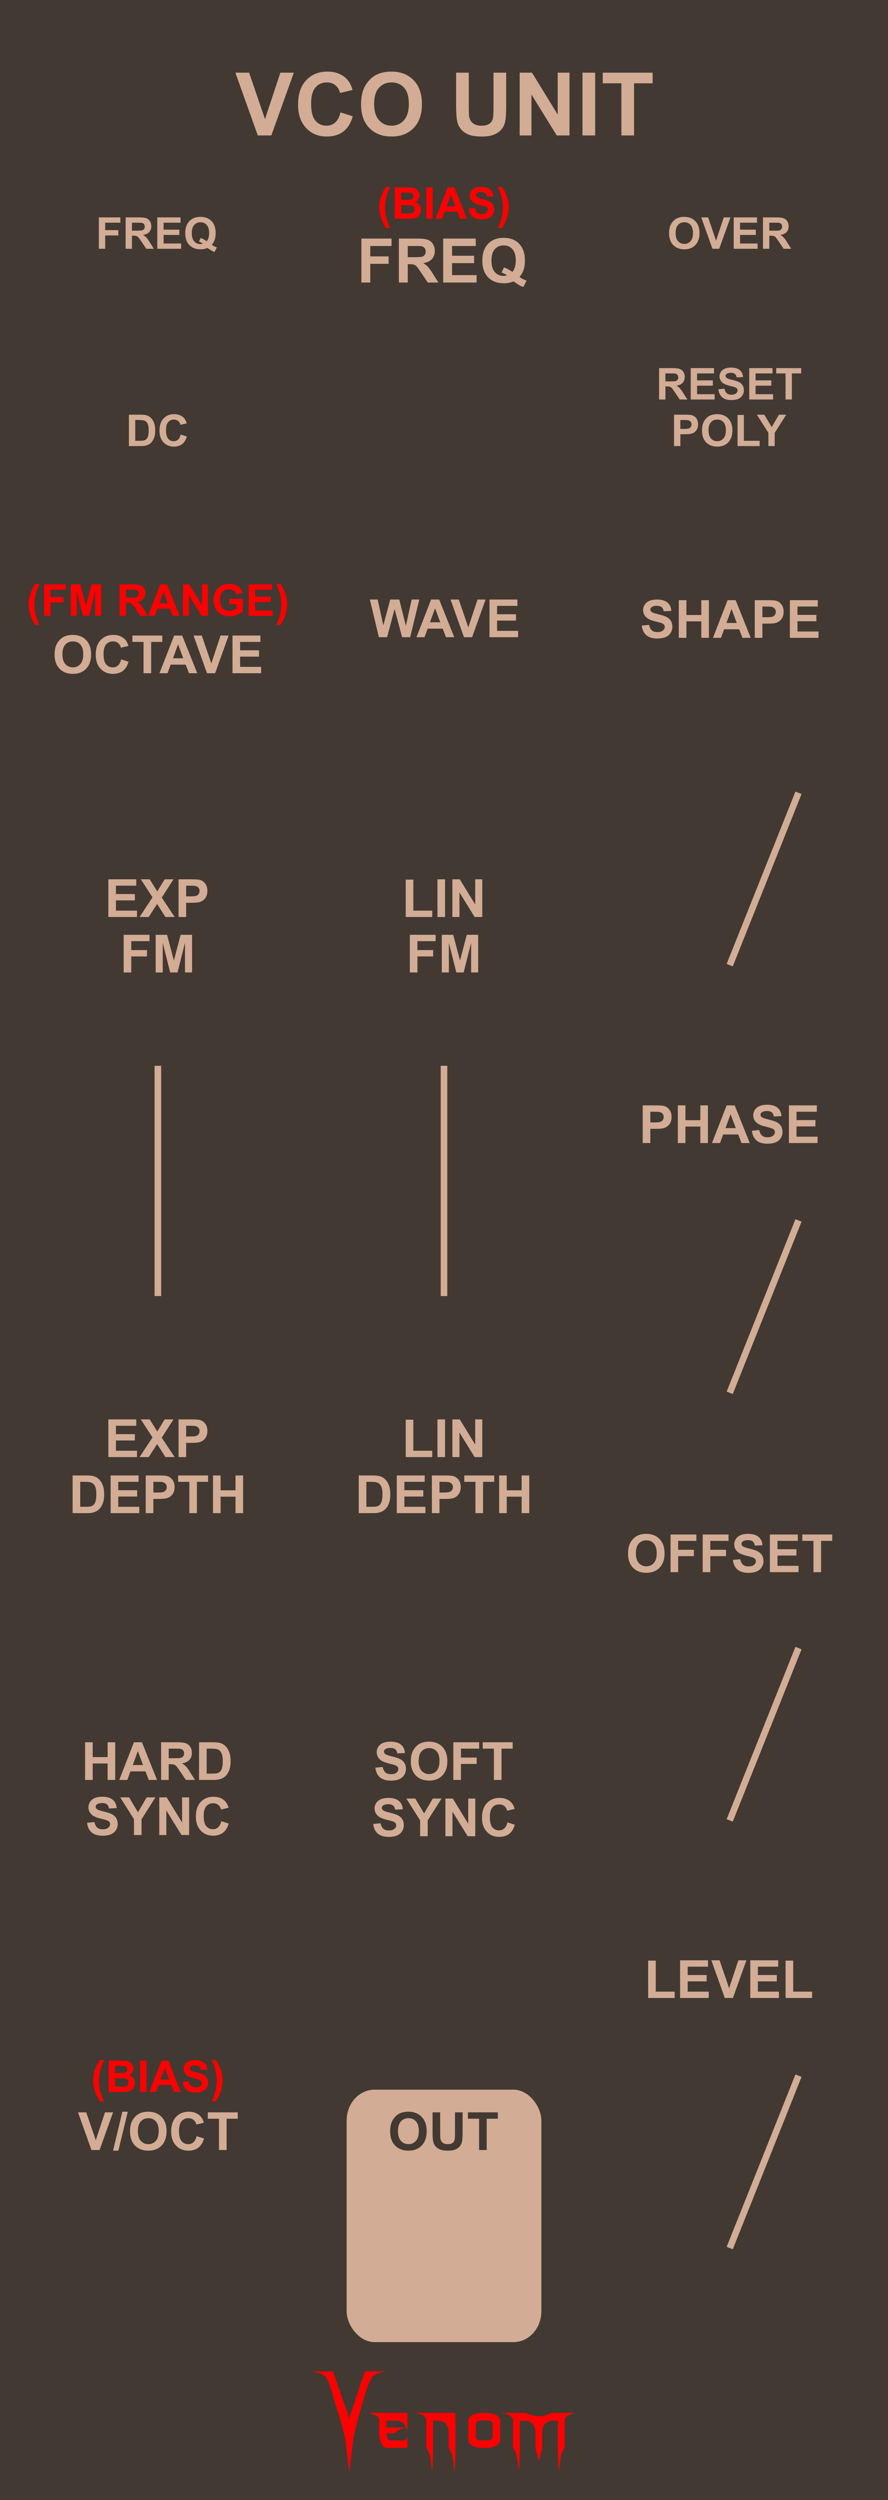 <?xml version="1.0" encoding="UTF-8" standalone="no"?>
<!-- Created with Inkscape (http://www.inkscape.org/) -->

<svg
   width="135"
   height="380"
   viewBox="0 0 357.188 1005.417"
   version="1.1"
   id="svg5"
   inkscape:version="1.1.1 (3bf5ae0d25, 2021-09-20)"
   sodipodi:docname="VCOUnit_Earth.svg"
   xmlns:inkscape="http://www.inkscape.org/namespaces/inkscape"
   xmlns:sodipodi="http://sodipodi.sourceforge.net/DTD/sodipodi-0.dtd"
   xmlns="http://www.w3.org/2000/svg"
   xmlns:svg="http://www.w3.org/2000/svg">
  <sodipodi:namedview
     id="namedview7"
     pagecolor="#ffffff"
     bordercolor="#666666"
     borderopacity="1.0"
     inkscape:pageshadow="2"
     inkscape:pageopacity="0.0"
     inkscape:pagecheckerboard="0"
     inkscape:document-units="px"
     showgrid="true"
     scale-x="10"
     inkscape:showpageshadow="false"
     viewbox-x="0"
     showguides="false"
     objecttolerance="1"
     gridtolerance="1"
     guidetolerance="1"
     inkscape:zoom="2.2342105"
     inkscape:cx="48.339223"
     inkscape:cy="191.79034"
     inkscape:window-width="1920"
     inkscape:window-height="1057"
     inkscape:window-x="1592"
     inkscape:window-y="-8"
     inkscape:window-maximized="1"
     inkscape:current-layer="layer5"
     units="px">
    <inkscape:grid
       type="xygrid"
       id="grid832"
       units="px"
       spacingx="2.646"
       spacingy="2.646"
       originx="0"
       empspacing="5"
       dotted="false"
       visible="false"
       enabled="true" />
    <inkscape:grid
       type="xygrid"
       id="grid15270"
       visible="false" />
  </sodipodi:namedview>
  <defs
     id="defs2" />
  <g
     inkscape:groupmode="layer"
     id="layer3"
     inkscape:label="Faceplate"
     style="display:inline">
    <rect
       style="vector-effect:non-scaling-stroke;fill:#423932;fill-opacity:1;stroke-width:0.187;-inkscape-stroke:hairline"
       id="rect910"
       width="357.188"
       height="1005.417"
       x="0"
       y="0" />
  </g>
  <g
     inkscape:groupmode="layer"
     id="layer4"
     inkscape:label="Brand"
     style="display:inline">
    <g
       id="g42796"
       transform="matrix(0.793,0,0,0.795,118.52,-19.618)"
       style="fill:#ff0000;stroke-width:1.279">
      <g
         aria-label="enom"
         id="text4270-27"
         style="font-size:49.389px;line-height:1.25;font-family:'NECK ROMANCER';-inkscape-font-specification:'NECK ROMANCER, Normal';font-variant-ligatures:none;text-align:center;text-anchor:middle;fill:#ff0000;stroke-width:3.384">
        <path
           d="m 46.609,1249.244 q 0,1.158 0,3.425 3.183,0 9.453,0 -1.64,0.579 -2.99,1.206 -1.35,0.627 -2.363,1.688 -1.35,0 -4.051,0 0,1.495 0.434,2.556 0.386,1.109 1.833,1.109 2.267,0 6.801,0 0.482,-0.145 0.868,-0.627 0.338,-0.53 0.627,-1.736 0,2.026 0,6.125 -3.521,0 -10.563,0 -1.543,0 -2.653,-2.219 -1.109,-2.17 -1.109,-6.318 0,-1.978 0,-5.836 -0.386,-1.35 -1.881,-2.122 -1.495,-0.724 -3.569,-1.206 6.608,0 19.775,0 0,2.942 0,8.778 -1.206,-2.701 -2.219,-3.666 -1.013,-0.965 -2.701,-1.109 -0.916,-0.097 -2.17,-0.097 -1.206,0.048 -2.846,0.048 -0.241,0 -0.675,0 z"
           id="path42762"
           style="fill:#ff0000;stroke-width:3.384" />
        <path
           d="m 81.577,1245.289 q 0,5.884 0,17.701 0,3.087 -0.145,6.077 -0.096,3.039 -0.338,5.933 -0.386,-3.714 -0.965,-6.994 -0.531,-3.328 -2.026,-5.016 0,-2.99 0,-8.923 -0.241,-1.351 -0.723,-2.219 -0.482,-0.868 -1.061,-1.399 -1.109,-1.013 -2.412,-1.109 -1.35,-0.097 -2.267,-0.097 -0.482,0 -1.447,0 0,4.582 0,13.746 0,3.087 -0.096,6.077 -0.145,3.039 -0.386,5.933 -0.386,-3.714 -0.916,-6.994 -0.579,-3.328 -2.026,-5.016 0,-4.823 0,-14.373 -0.386,-1.35 -1.881,-2.122 -1.495,-0.724 -3.569,-1.206 6.752,0 20.257,0 z"
           id="path42764"
           style="fill:#ff0000;stroke-width:3.384" />
        <path
           d="m 104.197,1249.051 q 0,3.376 0,10.177 0,1.543 -1.929,2.653 -1.929,1.109 -6.077,1.109 -4.196,0 -6.125,-1.109 -1.929,-1.109 -1.929,-2.653 0,-3.376 0,-10.177 0,-1.543 1.929,-2.653 1.929,-1.109 6.125,-1.109 4.148,0 6.077,1.109 1.929,1.109 1.929,2.653 z m -3.762,7.91 q 0,-1.881 0,-5.643 0,-1.688 -1.254,-1.978 -1.206,-0.289 -2.99,-0.289 -1.833,0 -3.039,0.289 -1.254,0.289 -1.254,1.978 0,1.881 0,5.643 0,1.688 1.254,1.977 1.206,0.289 3.039,0.289 1.785,0 2.99,-0.289 1.254,-0.289 1.254,-1.977 z"
           id="path42766"
           style="fill:#ff0000;stroke-width:3.384" />
        <path
           d="m 142.348,1245.289 q -2.026,0.482 -3.521,1.206 -1.543,0.772 -1.881,2.122 0,4.775 0,14.373 -1.495,1.688 -2.026,5.016 -0.579,3.28 -0.965,6.994 -0.241,-2.894 -0.338,-5.933 -0.145,-2.99 -0.145,-6.077 0,-4.582 0,-13.746 -0.482,0 -1.399,0 -0.531,0 -1.158,0 -0.627,0 -1.302,0.145 -1.254,0.241 -2.412,1.206 -1.158,0.965 -1.64,3.473 0,2.99 0,8.923 -0.145,0.627 -0.289,1.109 -0.097,0.482 -0.193,0.82 -0.531,1.978 -0.386,1.351 0.193,-0.627 -0.289,1.158 -0.097,0.338 -0.241,0.868 -0.145,0.531 -0.338,1.302 -0.145,-0.675 -0.289,-1.206 -0.145,-0.482 -0.241,-0.82 -0.531,-2.026 -0.338,-1.302 0.193,0.772 -0.434,-1.688 -0.048,-0.289 -0.193,-0.724 -0.097,-0.386 -0.193,-0.868 0,-2.99 0,-8.923 -0.289,-1.351 -0.772,-2.219 -0.482,-0.868 -1.061,-1.399 -1.109,-1.013 -2.412,-1.109 -1.302,-0.097 -2.267,-0.097 -0.482,0 -1.399,0 0,4.582 0,13.746 0,3.087 -0.145,6.077 -0.097,3.039 -0.338,5.933 -0.386,-3.714 -0.965,-6.994 -0.531,-3.328 -2.026,-5.016 0,-4.823 0,-14.373 -0.386,-1.35 -1.881,-2.122 -1.495,-0.724 -3.569,-1.206 3.955,0 11.768,0 1.158,0.386 3.473,1.157 0.772,0.289 1.592,0.434 0.82,0.145 1.688,0.145 0.868,0 1.736,-0.145 0.82,-0.145 1.592,-0.434 1.158,-0.386 3.424,-1.157 3.955,0 11.768,0 z"
           id="path42768"
           style="fill:#ff0000;stroke-width:3.384" />
      </g>
      <g
         aria-label="V"
         transform="matrix(1.236,0,0,0.809,-497.881,123.486)"
         id="text4270-3-5-2"
         style="font-size:78.506px;line-height:1.25;font-family:Nosferotica;-inkscape-font-specification:'Nosferotica, Normal';font-variant-ligatures:none;text-align:center;text-anchor:middle;fill:#ff0000;stroke-width:4.184">
        <path
           d="m 431.65,1360.686 8.574,-0.102 c 0,0 -4.408,1.088 -5.599,3.728 -1.881,4.169 -3.642,14.663 -3.642,14.663 l -2.233,11.519 -1.833,11.831 -1.718,21.311 -1.695,-21.311 -1.922,-11.521 -2.501,-11.829 c 0,0 -1.52,-10.287 -3.383,-14.483 -1.145,-2.579 -5.634,-3.806 -5.634,-3.806 h 8.466 l 6.669,29.157 z"
           id="path30410"
           sodipodi:nodetypes="ccscccccccscccc"
           style="fill:#ff0000;stroke-width:4.184" />
      </g>
    </g>
  </g>
  <g
     inkscape:groupmode="layer"
     id="layer5"
     inkscape:label="Solid"
     style="display:inline">
    <g
       aria-label="SYNC"
       id="text8550-7-2-4"
       style="font-weight:bold;font-size:21.167px;line-height:1.25;font-family:Arial;-inkscape-font-specification:'Arial, Bold';font-variant-ligatures:none;text-align:center;text-anchor:middle;display:inline;fill:#d2ac95;fill-opacity:1;stroke-width:2.646"
       transform="translate(22.49,358.839)">
      <path
         d="m 127.625,374.697 2.977,-0.289 q 0.269,1.499 1.085,2.201 0.827,0.703 2.222,0.703 1.478,0 2.222,-0.62 0.754,-0.63 0.754,-1.468 0,-0.537 -0.32,-0.91 -0.31,-0.382 -1.096,-0.661 -0.537,-0.186 -2.449,-0.661 -2.46,-0.61 -3.452,-1.499 -1.395,-1.251 -1.395,-3.049 0,-1.158 0.651,-2.16 0.661,-1.013 1.891,-1.54 1.24,-0.527 2.987,-0.527 2.853,0 4.289,1.251 1.447,1.251 1.519,3.338 l -3.059,0.134 q -0.196,-1.168 -0.848,-1.674 -0.641,-0.517 -1.933,-0.517 -1.333,0 -2.088,0.548 -0.486,0.351 -0.486,0.941 0,0.537 0.455,0.92 0.579,0.486 2.811,1.013 2.232,0.527 3.297,1.096 1.075,0.558 1.674,1.54 0.61,0.972 0.61,2.408 0,1.302 -0.723,2.439 -0.723,1.137 -2.046,1.695 -1.323,0.548 -3.297,0.548 -2.873,0 -4.413,-1.323 -1.54,-1.333 -1.84,-3.876 z"
         id="path19351"
         style="fill:#d2ac95;fill-opacity:1" />
      <path
         d="m 146.498,379.627 v -6.377 l -5.55,-8.775 h 3.586 l 3.566,5.994 3.493,-5.994 h 3.524 l -5.571,8.795 v 6.356 z"
         id="path19353"
         style="fill:#d2ac95;fill-opacity:1" />
      <path
         d="m 156.667,379.627 v -15.152 h 2.977 l 6.201,10.118 v -10.118 h 2.842 v 15.152 h -3.07 l -6.108,-9.881 v 9.881 z"
         id="path19355"
         style="fill:#d2ac95;fill-opacity:1" />
      <path
         d="m 181.617,374.056 2.966,0.941 q -0.682,2.48 -2.274,3.69 -1.581,1.199 -4.02,1.199 -3.018,0 -4.961,-2.057 -1.943,-2.067 -1.943,-5.643 0,-3.783 1.953,-5.87 1.953,-2.098 5.137,-2.098 2.78,0 4.517,1.643 1.034,0.972 1.55,2.791 l -3.028,0.723 q -0.269,-1.178 -1.127,-1.86 -0.847,-0.682 -2.067,-0.682 -1.685,0 -2.739,1.209 -1.044,1.209 -1.044,3.917 0,2.873 1.034,4.093 1.034,1.22 2.687,1.22 1.22,0 2.098,-0.775 0.878,-0.775 1.261,-2.439 z"
         id="path19357"
         style="fill:#d2ac95;fill-opacity:1" />
    </g>
    <g
       aria-label="SOFT"
       id="text8550-7-2"
       style="font-weight:bold;font-size:21.167px;line-height:1.25;font-family:Arial;-inkscape-font-specification:'Arial, Bold';font-variant-ligatures:none;text-align:center;text-anchor:middle;display:inline;fill:#d2ac95;fill-opacity:1;stroke-width:2.646"
       transform="translate(22.49,358.839)">
      <path
         d="m 128.483,352.064 2.977,-0.289 q 0.269,1.499 1.085,2.201 0.827,0.703 2.222,0.703 1.478,0 2.222,-0.62 0.754,-0.63 0.754,-1.468 0,-0.537 -0.32,-0.91 -0.31,-0.382 -1.096,-0.661 -0.537,-0.186 -2.449,-0.661 -2.46,-0.61 -3.452,-1.499 -1.395,-1.251 -1.395,-3.049 0,-1.158 0.651,-2.16 0.661,-1.013 1.891,-1.54 1.24,-0.527 2.987,-0.527 2.853,0 4.289,1.251 1.447,1.251 1.519,3.338 l -3.059,0.134 q -0.196,-1.168 -0.848,-1.674 -0.641,-0.517 -1.933,-0.517 -1.333,0 -2.088,0.548 -0.486,0.351 -0.486,0.941 0,0.537 0.455,0.92 0.579,0.486 2.811,1.013 2.232,0.527 3.297,1.096 1.075,0.558 1.674,1.54 0.61,0.972 0.61,2.408 0,1.302 -0.723,2.439 -0.723,1.137 -2.046,1.695 -1.323,0.548 -3.297,0.548 -2.873,0 -4.413,-1.323 -1.54,-1.333 -1.84,-3.876 z"
         id="path19369"
         style="fill:#d2ac95;fill-opacity:1" />
      <path
         d="m 142.756,349.512 q 0,-2.315 0.692,-3.886 0.517,-1.158 1.406,-2.077 0.899,-0.92 1.964,-1.364 1.416,-0.599 3.266,-0.599 3.349,0 5.354,2.077 2.015,2.077 2.015,5.777 0,3.669 -1.995,5.746 -1.995,2.067 -5.333,2.067 -3.38,0 -5.374,-2.057 -1.995,-2.067 -1.995,-5.684 z m 3.152,-0.103 q 0,2.573 1.189,3.907 1.189,1.323 3.018,1.323 1.829,0 2.997,-1.313 1.178,-1.323 1.178,-3.958 0,-2.604 -1.147,-3.886 -1.137,-1.282 -3.028,-1.282 -1.891,0 -3.049,1.302 -1.158,1.292 -1.158,3.907 z"
         id="path19371"
         style="fill:#d2ac95;fill-opacity:1" />
      <path
         d="m 159.861,356.994 v -15.152 h 10.387 v 2.563 h -7.328 v 3.586 h 6.325 v 2.563 h -6.325 v 6.439 z"
         id="path19373"
         style="fill:#d2ac95;fill-opacity:1" />
      <path
         d="m 176.18,356.994 v -12.588 h -4.496 v -2.563 h 12.041 v 2.563 h -4.486 v 12.588 z"
         id="path19375"
         style="fill:#d2ac95;fill-opacity:1" />
    </g>
    <g
       aria-label="EXP"
       id="text8550-7-2-47"
       style="font-weight:bold;font-size:21.167px;line-height:1.25;font-family:Arial;-inkscape-font-specification:'Arial, Bold';font-variant-ligatures:none;text-align:center;text-anchor:middle;display:inline;fill:#d2ac95;fill-opacity:1;stroke-width:2.646"
       transform="translate(-1.1144561e-4,-116.417)">
      <path
         d="m 43.579,485.194 v -15.152 h 11.234 v 2.563 h -8.175 v 3.359 h 7.607 v 2.553 h -7.607 v 4.124 h 8.465 v 2.553 z"
         id="path19396"
         style="fill:#d2ac95;fill-opacity:1" />
      <path
         d="m 56.157,485.194 5.178,-7.907 -4.692,-7.245 h 3.576 l 3.039,4.868 2.977,-4.868 h 3.545 l -4.713,7.359 5.178,7.793 h -3.69 l -3.359,-5.24 -3.369,5.24 z"
         id="path19398"
         style="fill:#d2ac95;fill-opacity:1" />
      <path
         d="m 71.815,485.194 v -15.152 h 4.909 q 2.791,0 3.638,0.227 1.302,0.341 2.181,1.488 0.879,1.137 0.879,2.946 0,1.395 -0.506,2.346 -0.506,0.951 -1.292,1.499 -0.775,0.537 -1.581,0.713 -1.096,0.217 -3.173,0.217 H 74.874 v 5.715 z M 74.874,472.605 v 4.299 h 1.674 q 1.809,0 2.418,-0.238 0.61,-0.238 0.951,-0.744 0.351,-0.506 0.351,-1.178 0,-0.827 -0.486,-1.364 -0.486,-0.537 -1.23,-0.672 -0.548,-0.103 -2.201,-0.103 z"
         id="path19400"
         style="fill:#d2ac95;fill-opacity:1" />
    </g>
    <g
       aria-label="V/OCT"
       id="text8550-7-2-47-0"
       style="font-weight:bold;font-size:21.167px;line-height:1.25;font-family:Arial;-inkscape-font-specification:'Arial, Bold';font-variant-ligatures:none;text-align:center;text-anchor:middle;display:inline;fill:#d2ac95;fill-opacity:1;stroke-width:2.646"
       transform="translate(-1.1244561e-4,15.875)">
      <path
         d="m 36.788,848.789 -5.416,-15.152 h 3.318 l 3.834,11.214 3.71,-11.214 H 45.48 l -5.426,15.152 z"
         id="path19403"
         style="fill:#d2ac95;fill-opacity:1" />
      <path
         d="m 45.47,849.047 3.752,-15.668 h 2.181 l -3.793,15.668 z"
         id="path19405"
         style="fill:#d2ac95;fill-opacity:1" />
      <path
         d="m 52.302,841.306 q 0,-2.315 0.692,-3.886 0.517,-1.158 1.406,-2.077 0.899,-0.92 1.964,-1.364 1.416,-0.599 3.266,-0.599 3.349,0 5.354,2.077 2.015,2.077 2.015,5.777 0,3.669 -1.995,5.746 -1.995,2.067 -5.333,2.067 -3.38,0 -5.374,-2.057 -1.995,-2.067 -1.995,-5.684 z m 3.152,-0.103 q 0,2.573 1.189,3.907 1.189,1.323 3.018,1.323 1.829,0 2.997,-1.313 1.178,-1.323 1.178,-3.958 0,-2.604 -1.147,-3.886 -1.137,-1.282 -3.028,-1.282 -1.891,0 -3.049,1.302 -1.158,1.292 -1.158,3.907 z"
         id="path19407"
         style="fill:#d2ac95;fill-opacity:1" />
      <path
         d="m 79.08,843.218 2.966,0.941 q -0.682,2.48 -2.274,3.69 -1.581,1.199 -4.02,1.199 -3.018,0 -4.961,-2.057 -1.943,-2.067 -1.943,-5.643 0,-3.783 1.953,-5.87 1.953,-2.098 5.137,-2.098 2.78,0 4.517,1.643 1.034,0.972 1.55,2.791 l -3.028,0.723 q -0.269,-1.178 -1.127,-1.86 -0.847,-0.682 -2.067,-0.682 -1.685,0 -2.739,1.209 -1.044,1.209 -1.044,3.917 0,2.873 1.034,4.093 1.034,1.22 2.687,1.22 1.22,0 2.098,-0.775 0.879,-0.775 1.261,-2.439 z"
         id="path19409"
         style="fill:#d2ac95;fill-opacity:1" />
      <path
         d="m 88.083,848.789 v -12.588 h -4.496 v -2.563 h 12.041 v 2.563 H 91.142 v 12.588 z"
         id="path19411"
         style="fill:#d2ac95;fill-opacity:1" />
    </g>
    <g
       aria-label="FM"
       id="text8550-7-2-47-4"
       style="font-weight:bold;font-size:21.167px;line-height:1.25;font-family:Arial;-inkscape-font-specification:'Arial, Bold';font-variant-ligatures:none;text-align:center;text-anchor:middle;display:inline;fill:#d2ac95;fill-opacity:1;stroke-width:2.646"
       transform="translate(-1.1044561e-4,-116.417)">
      <path
         d="m 49.749,507.507 v -15.152 h 10.387 v 2.563 h -7.328 v 3.586 h 6.325 v 2.563 h -6.325 v 6.439 z"
         id="path19444"
         style="fill:#d2ac95;fill-opacity:1" />
      <path
         d="m 62.616,507.507 v -15.152 h 4.579 l 2.749,10.335 2.718,-10.335 h 4.589 v 15.152 H 74.409 V 495.58 L 71.401,507.507 H 68.456 L 65.459,495.58 v 11.927 z"
         id="path19446"
         style="fill:#d2ac95;fill-opacity:1" />
    </g>
    <g
       aria-label="EXP"
       id="text8550-7-2-47-7"
       style="font-weight:bold;font-size:21.167px;line-height:1.25;font-family:Arial;-inkscape-font-specification:'Arial, Bold';font-variant-ligatures:none;text-align:center;text-anchor:middle;display:inline;fill:#d2ac95;fill-opacity:1;stroke-width:2.646"
       transform="translate(-1.0944561e-4,-121.708)">
      <path
         d="m 43.579,707.693 v -15.152 h 11.234 v 2.563 h -8.175 v 3.359 h 7.607 v 2.553 h -7.607 v 4.124 h 8.465 v 2.553 z"
         id="path19449"
         style="fill:#d2ac95;fill-opacity:1" />
      <path
         d="m 56.157,707.693 5.178,-7.907 -4.692,-7.245 h 3.576 l 3.039,4.868 2.977,-4.868 h 3.545 l -4.713,7.359 5.178,7.793 h -3.69 l -3.359,-5.24 -3.369,5.24 z"
         id="path19451"
         style="fill:#d2ac95;fill-opacity:1" />
      <path
         d="m 71.815,707.693 v -15.152 h 4.909 q 2.791,0 3.638,0.227 1.302,0.341 2.181,1.488 0.879,1.137 0.879,2.946 0,1.395 -0.506,2.346 -0.506,0.951 -1.292,1.499 -0.775,0.537 -1.581,0.713 -1.096,0.217 -3.173,0.217 H 74.874 v 5.715 z M 74.874,695.105 v 4.299 h 1.674 q 1.809,0 2.418,-0.238 0.61,-0.238 0.951,-0.744 0.351,-0.506 0.351,-1.178 0,-0.827 -0.486,-1.364 -0.486,-0.537 -1.23,-0.672 -0.548,-0.103 -2.201,-0.103 z"
         id="path19453"
         style="fill:#d2ac95;fill-opacity:1" />
    </g>
    <g
       aria-label="DEPTH"
       id="text8550-7-2-47-4-38"
       style="font-weight:bold;font-size:21.167px;line-height:1.25;font-family:Arial;-inkscape-font-specification:'Arial, Bold';font-variant-ligatures:none;text-align:center;text-anchor:middle;display:inline;fill:#d2ac95;fill-opacity:1;stroke-width:2.646"
       transform="translate(-1.1044561e-4,-121.708)">
      <path
         d="m 29.207,715.089 h 5.591 q 1.891,0 2.884,0.289 1.333,0.393 2.284,1.395 0.951,1.003 1.447,2.46 0.496,1.447 0.496,3.576 0,1.871 -0.465,3.225 -0.568,1.654 -1.623,2.677 -0.796,0.775 -2.15,1.209 -1.013,0.32 -2.708,0.32 h -5.757 z m 3.059,2.563 v 10.036 h 2.284 q 1.282,0 1.85,-0.145 0.744,-0.186 1.23,-0.63 0.496,-0.444 0.806,-1.457 0.31,-1.023 0.31,-2.78 0,-1.757 -0.31,-2.698 -0.31,-0.941 -0.868,-1.468 -0.558,-0.527 -1.416,-0.713 -0.641,-0.145 -2.511,-0.145 z"
         id="path19456"
         style="fill:#d2ac95;fill-opacity:1" />
      <path
         d="m 44.504,730.241 v -15.152 h 11.234 v 2.563 h -8.175 v 3.359 h 7.607 v 2.553 h -7.607 v 4.124 h 8.465 v 2.553 z"
         id="path19458"
         style="fill:#d2ac95;fill-opacity:1" />
      <path
         d="m 58.622,730.241 v -15.152 h 4.909 q 2.791,0 3.638,0.227 1.302,0.341 2.181,1.488 0.879,1.137 0.879,2.946 0,1.395 -0.506,2.346 -0.506,0.951 -1.292,1.499 -0.775,0.537 -1.581,0.713 -1.096,0.217 -3.173,0.217 h -1.995 v 5.715 z m 3.059,-12.588 v 4.299 h 1.674 q 1.809,0 2.418,-0.238 0.61,-0.238 0.951,-0.744 0.351,-0.506 0.351,-1.178 0,-0.827 -0.486,-1.364 -0.486,-0.537 -1.23,-0.672 -0.548,-0.103 -2.201,-0.103 z"
         id="path19460"
         style="fill:#d2ac95;fill-opacity:1" />
      <path
         d="m 76.15,730.241 v -12.588 h -4.496 v -2.563 h 12.041 v 2.563 h -4.486 v 12.588 z"
         id="path19462"
         style="fill:#d2ac95;fill-opacity:1" />
      <path
         d="m 85.68,730.241 v -15.152 h 3.059 v 5.963 h 5.994 v -5.963 h 3.059 v 15.152 h -3.059 v -6.625 h -5.994 v 6.625 z"
         id="path19464"
         style="fill:#d2ac95;fill-opacity:1" />
    </g>
    <g
       aria-label="LIN"
       id="text8550-7-2-47-7-1"
       style="font-weight:bold;font-size:21.167px;line-height:1.25;font-family:Arial;-inkscape-font-specification:'Arial, Bold';font-variant-ligatures:none;text-align:center;text-anchor:middle;display:inline;fill:#d2ac95;fill-opacity:1;stroke-width:2.646"
       transform="translate(22.49,-121.708)">
      <path
         d="m 140.715,707.693 v -15.028 h 3.059 v 12.475 h 7.607 v 2.553 z"
         id="path19467"
         style="fill:#d2ac95;fill-opacity:1" />
      <path
         d="m 153.469,707.693 v -15.152 h 3.059 v 15.152 z"
         id="path19469"
         style="fill:#d2ac95;fill-opacity:1" />
      <path
         d="m 159.473,707.693 v -15.152 h 2.977 l 6.201,10.118 v -10.118 h 2.842 v 15.152 h -3.07 l -6.108,-9.881 v 9.881 z"
         id="path19471"
         style="fill:#d2ac95;fill-opacity:1" />
    </g>
    <g
       aria-label="DEPTH"
       id="text8550-7-2-47-4-38-0"
       style="font-weight:bold;font-size:21.167px;line-height:1.25;font-family:Arial;-inkscape-font-specification:'Arial, Bold';font-variant-ligatures:none;text-align:center;text-anchor:middle;display:inline;fill:#d2ac95;fill-opacity:1;stroke-width:2.646"
       transform="translate(22.49,-121.708)">
      <path
         d="m 121.812,715.089 h 5.591 q 1.891,0 2.884,0.289 1.333,0.393 2.284,1.395 0.951,1.003 1.447,2.46 0.496,1.447 0.496,3.576 0,1.871 -0.465,3.225 -0.568,1.654 -1.623,2.677 -0.796,0.775 -2.15,1.209 -1.013,0.32 -2.708,0.32 h -5.757 z m 3.059,2.563 v 10.036 h 2.284 q 1.282,0 1.85,-0.145 0.744,-0.186 1.23,-0.63 0.496,-0.444 0.806,-1.457 0.31,-1.023 0.31,-2.78 0,-1.757 -0.31,-2.698 -0.31,-0.941 -0.868,-1.468 -0.558,-0.527 -1.416,-0.713 -0.641,-0.145 -2.511,-0.145 z"
         id="path19474"
         style="fill:#d2ac95;fill-opacity:1" />
      <path
         d="m 137.108,730.241 v -15.152 h 11.234 v 2.563 h -8.175 v 3.359 h 7.607 v 2.553 h -7.607 v 4.124 h 8.465 v 2.553 z"
         id="path19476"
         style="fill:#d2ac95;fill-opacity:1" />
      <path
         d="m 151.226,730.241 v -15.152 h 4.909 q 2.791,0 3.638,0.227 1.302,0.341 2.181,1.488 0.879,1.137 0.879,2.946 0,1.395 -0.506,2.346 -0.506,0.951 -1.292,1.499 -0.775,0.537 -1.581,0.713 -1.096,0.217 -3.173,0.217 h -1.995 v 5.715 z m 3.059,-12.588 v 4.299 h 1.674 q 1.809,0 2.418,-0.238 0.61,-0.238 0.951,-0.744 0.351,-0.506 0.351,-1.178 0,-0.827 -0.486,-1.364 -0.486,-0.537 -1.23,-0.672 -0.548,-0.103 -2.201,-0.103 z"
         id="path19478"
         style="fill:#d2ac95;fill-opacity:1" />
      <path
         d="m 168.755,730.241 v -12.588 h -4.496 v -2.563 h 12.041 v 2.563 h -4.486 v 12.588 z"
         id="path19480"
         style="fill:#d2ac95;fill-opacity:1" />
      <path
         d="m 178.284,730.241 v -15.152 h 3.059 v 5.963 h 5.994 v -5.963 h 3.059 v 15.152 h -3.059 v -6.625 h -5.994 v 6.625 z"
         id="path19482"
         style="fill:#d2ac95;fill-opacity:1" />
    </g>
    <g
       aria-label="FM"
       id="text8550-7-2-47-4-6"
       style="font-weight:bold;font-size:21.167px;line-height:1.25;font-family:Arial;-inkscape-font-specification:'Arial, Bold';font-variant-ligatures:none;text-align:center;text-anchor:middle;display:inline;fill:#d2ac95;fill-opacity:1;stroke-width:2.646"
       transform="translate(22.49,-116.417)">
      <path
         d="m 142.353,507.507 v -15.152 h 10.387 v 2.563 h -7.328 v 3.586 h 6.325 v 2.563 h -6.325 v 6.439 z"
         id="path19485"
         style="fill:#d2ac95;fill-opacity:1" />
      <path
         d="m 155.22,507.507 v -15.152 h 4.579 l 2.749,10.335 2.718,-10.335 h 4.589 v 15.152 h -2.842 v -11.927 l -3.008,11.927 h -2.946 l -2.997,-11.927 v 11.927 z"
         id="path19487"
         style="fill:#d2ac95;fill-opacity:1" />
    </g>
    <g
       aria-label="LIN"
       id="text8550-7-2-47-4-3"
       style="font-weight:bold;font-size:21.167px;line-height:1.25;font-family:Arial;-inkscape-font-specification:'Arial, Bold';font-variant-ligatures:none;text-align:center;text-anchor:middle;display:inline;fill:#d2ac95;fill-opacity:1;stroke-width:2.646"
       transform="translate(22.49,-116.417)">
      <path
         d="m 140.715,485.194 v -15.028 h 3.059 v 12.475 h 7.607 v 2.553 z"
         id="path19490"
         style="fill:#d2ac95;fill-opacity:1" />
      <path
         d="m 153.469,485.194 v -15.152 h 3.059 v 15.152 z"
         id="path19492"
         style="fill:#d2ac95;fill-opacity:1" />
      <path
         d="m 159.473,485.194 v -15.152 h 2.977 l 6.201,10.118 v -10.118 h 2.842 v 15.152 h -3.07 l -6.108,-9.881 v 9.881 z"
         id="path19494"
         style="fill:#d2ac95;fill-opacity:1" />
    </g>
    <g
       aria-label="FREQ"
       id="text8550-9"
       style="font-weight:bold;font-size:24.694px;line-height:1.25;font-family:Arial;-inkscape-font-specification:'Arial, Bold';font-variant-ligatures:none;text-align:center;text-anchor:middle;display:inline;fill:#d2ac95;fill-opacity:1;stroke-width:2.646"
       transform="translate(70.882,-55.485)">
      <path
         d="m 74.486,169.108 v -17.677 h 12.118 v 2.99 h -8.549 v 4.184 h 7.379 v 2.99 h -7.379 v 7.512 z"
         id="path19504"
         style="fill:#d2ac95;fill-opacity:1" />
      <path
         d="m 89.558,169.108 v -17.677 h 7.512 q 2.834,0 4.112,0.482 1.29,0.47 2.062,1.688 0.772,1.218 0.772,2.785 0,1.99 -1.17,3.292 -1.17,1.29 -3.497,1.628 1.158,0.675 1.905,1.483 0.76,0.808 2.038,2.87 l 2.158,3.449 h -4.268 l -2.58,-3.846 q -1.375,-2.062 -1.881,-2.592 -0.506,-0.543 -1.073,-0.736 -0.567,-0.205 -1.797,-0.205 h -0.723 v 7.379 z m 3.569,-10.201 h 2.641 q 2.568,0 3.207,-0.217 0.639,-0.217 1.001,-0.748 0.362,-0.531 0.362,-1.326 0,-0.892 -0.482,-1.435 -0.47,-0.555 -1.338,-0.699 -0.434,-0.06 -2.604,-0.06 h -2.785 z"
         id="path19506"
         style="fill:#d2ac95;fill-opacity:1" />
      <path
         d="m 107.38,169.108 v -17.677 h 13.107 v 2.99 h -9.538 v 3.919 h 8.875 v 2.978 h -8.875 v 4.811 h 9.875 v 2.978 z"
         id="path19508"
         style="fill:#d2ac95;fill-opacity:1" />
      <path
         d="m 138.079,166.865 q 1.314,0.941 2.858,1.495 l -1.314,2.52 q -0.808,-0.241 -1.58,-0.663 -0.169,-0.084 -2.375,-1.568 -1.736,0.76 -3.846,0.76 -4.076,0 -6.391,-2.4 -2.303,-2.4 -2.303,-6.74 0,-4.329 2.315,-6.728 2.315,-2.412 6.282,-2.412 3.931,0 6.234,2.412 2.303,2.4 2.303,6.728 0,2.291 -0.639,4.027 -0.482,1.326 -1.543,2.568 z m -2.87,-2.014 q 0.687,-0.808 1.025,-1.953 0.35,-1.145 0.35,-2.629 0,-3.063 -1.35,-4.57 -1.35,-1.519 -3.533,-1.519 -2.182,0 -3.545,1.519 -1.35,1.519 -1.35,4.57 0,3.099 1.35,4.642 1.363,1.531 3.436,1.531 0.772,0 1.459,-0.253 -1.085,-0.711 -2.207,-1.109 l 1.001,-2.038 q 1.76,0.603 3.364,1.809 z"
         id="path19510"
         style="fill:#d2ac95;fill-opacity:1" />
    </g>
    <g
       aria-label="OCTAVE"
       id="text8550-7"
       style="font-weight:bold;font-size:21.167px;line-height:1.25;font-family:Arial;-inkscape-font-specification:'Arial, Bold';font-variant-ligatures:none;text-align:center;text-anchor:middle;display:inline;fill:#d2ac95;fill-opacity:1;stroke-width:2.646"
       transform="translate(-1.0531152e-4,-99.695)">
      <path
         d="m 21.957,362.956 q 0,-2.315 0.692,-3.886 0.517,-1.158 1.406,-2.077 0.899,-0.92 1.964,-1.364 1.416,-0.599 3.266,-0.599 3.349,0 5.354,2.077 2.015,2.077 2.015,5.777 0,3.669 -1.995,5.746 -1.995,2.067 -5.333,2.067 -3.38,0 -5.374,-2.057 -1.995,-2.067 -1.995,-5.684 z m 3.152,-0.103 q 0,2.573 1.189,3.907 1.189,1.323 3.018,1.323 1.829,0 2.997,-1.313 1.178,-1.323 1.178,-3.958 0,-2.604 -1.147,-3.886 -1.137,-1.282 -3.028,-1.282 -1.891,0 -3.049,1.302 -1.158,1.292 -1.158,3.907 z"
         id="path19513"
         style="fill:#d2ac95;fill-opacity:1" />
      <path
         d="m 48.736,364.868 2.966,0.941 q -0.682,2.48 -2.274,3.69 -1.581,1.199 -4.02,1.199 -3.018,0 -4.961,-2.057 -1.943,-2.067 -1.943,-5.643 0,-3.783 1.953,-5.87 1.953,-2.098 5.137,-2.098 2.78,0 4.517,1.643 1.034,0.972 1.55,2.791 l -3.028,0.723 q -0.269,-1.178 -1.127,-1.86 -0.847,-0.682 -2.067,-0.682 -1.685,0 -2.739,1.209 -1.044,1.209 -1.044,3.917 0,2.873 1.034,4.093 1.034,1.22 2.687,1.22 1.22,0 2.098,-0.775 0.878,-0.775 1.261,-2.439 z"
         id="path19515"
         style="fill:#d2ac95;fill-opacity:1" />
      <path
         d="m 57.738,370.439 v -12.588 H 53.242 v -2.563 h 12.041 v 2.563 h -4.486 v 12.588 z"
         id="path19517"
         style="fill:#d2ac95;fill-opacity:1" />
      <path
         d="M 79.349,370.439 H 76.021 L 74.698,366.997 h -6.056 l -1.251,3.442 h -3.245 l 5.901,-15.152 h 3.235 z m -5.633,-5.994 -2.088,-5.622 -2.046,5.622 z"
         id="path19519"
         style="fill:#d2ac95;fill-opacity:1" />
      <path
         d="m 83.266,370.439 -5.416,-15.152 h 3.318 l 3.834,11.214 3.71,-11.214 h 3.245 l -5.426,15.152 z"
         id="path19521"
         style="fill:#d2ac95;fill-opacity:1" />
      <path
         d="m 93.519,370.439 v -15.152 h 11.234 v 2.563 h -8.175 v 3.359 h 7.607 v 2.553 h -7.607 v 4.124 h 8.465 v 2.553 z"
         id="path19523"
         style="fill:#d2ac95;fill-opacity:1" />
    </g>
    <rect
       style="display:inline;vector-effect:non-scaling-stroke;fill:#d2ac95;fill-opacity:1;stroke-width:0.026;-inkscape-stroke:hairline"
       id="rect76101"
       width="78.327"
       height="101.523"
       x="139.43"
       y="840.394"
       ry="12.392"
       rx="11.207" />
    <g
       aria-label="DC"
       id="text48268-4"
       style="font-weight:bold;font-size:17.639px;line-height:1.25;font-family:Arial;-inkscape-font-specification:'Arial, Bold';font-variant-ligatures:none;text-align:center;text-anchor:middle;display:inline;fill:#d2ac95;fill-opacity:1;stroke-width:2.646"
       transform="translate(-22.49,90.716)">
      <path
         d="m 74.341,76.056 h 4.659 q 1.576,0 2.403,0.241 1.111,0.327 1.903,1.163 0.792,0.835 1.206,2.05 0.413,1.206 0.413,2.98 0,1.559 -0.388,2.687 -0.474,1.378 -1.352,2.231 -0.663,0.646 -1.791,1.008 -0.844,0.267 -2.257,0.267 H 74.341 Z m 2.549,2.136 v 8.363 h 1.903 q 1.068,0 1.542,-0.121 0.62,-0.155 1.025,-0.525 0.413,-0.37 0.672,-1.214 0.258,-0.853 0.258,-2.317 0,-1.464 -0.258,-2.248 -0.258,-0.784 -0.723,-1.223 -0.465,-0.439 -1.18,-0.594 -0.534,-0.121 -2.093,-0.121 z"
         id="path1645"
         style="fill:#d2ac95;fill-opacity:1" />
      <path
         d="m 95.166,84.04 2.472,0.784 q -0.568,2.067 -1.895,3.075 -1.318,0.999 -3.35,0.999 -2.515,0 -4.134,-1.714 -1.619,-1.723 -1.619,-4.703 0,-3.152 1.628,-4.892 1.628,-1.748 4.281,-1.748 2.317,0 3.764,1.369 0.861,0.81 1.292,2.325 l -2.524,0.603 Q 94.856,79.156 94.142,78.588 93.435,78.019 92.419,78.019 q -1.404,0 -2.282,1.008 -0.87,1.008 -0.87,3.264 0,2.394 0.861,3.411 0.861,1.016 2.239,1.016 1.016,0 1.748,-0.646 0.732,-0.646 1.051,-2.033 z"
         id="path1647"
         style="fill:#d2ac95;fill-opacity:1" />
    </g>
    <g
       id="g12071"
       style="fill:#d2ac95;fill-opacity:1"
       transform="translate(87.614,-610.184)">
      <g
         aria-label="RESET"
         id="text4702"
         style="font-weight:bold;font-size:17.639px;line-height:1.25;font-family:Arial;-inkscape-font-specification:'Arial, Bold';font-variant-ligatures:none;text-align:center;text-anchor:middle;display:inline;fill:#d2ac95;fill-opacity:1;stroke-width:2.646">
        <path
           d="m 177.496,770.85 v -12.626 h 5.366 q 2.024,0 2.937,0.345 0.922,0.336 1.473,1.206 0.551,0.87 0.551,1.99 0,1.421 -0.835,2.351 -0.835,0.922 -2.498,1.163 0.827,0.482 1.361,1.059 0.543,0.577 1.456,2.05 l 1.542,2.463 h -3.049 l -1.843,-2.747 q -0.982,-1.473 -1.344,-1.852 -0.362,-0.388 -0.767,-0.525 -0.405,-0.146 -1.283,-0.146 h -0.517 v 5.271 z m 2.549,-7.286 h 1.886 q 1.835,0 2.291,-0.155 0.456,-0.155 0.715,-0.534 0.258,-0.379 0.258,-0.947 0,-0.637 -0.345,-1.025 -0.336,-0.396 -0.956,-0.5 -0.31,-0.043 -1.86,-0.043 h -1.99 z"
           id="path14966"
           style="fill:#d2ac95;fill-opacity:1" />
        <path
           d="m 190.226,770.85 v -12.626 h 9.362 v 2.136 h -6.813 v 2.799 h 6.339 v 2.127 h -6.339 v 3.436 h 7.054 v 2.127 z"
           id="path14968"
           style="fill:#d2ac95;fill-opacity:1" />
        <path
           d="m 201.345,766.742 2.48,-0.241 q 0.224,1.249 0.904,1.835 0.689,0.586 1.852,0.586 1.232,0 1.852,-0.517 0.629,-0.525 0.629,-1.223 0,-0.448 -0.267,-0.758 -0.258,-0.319 -0.913,-0.551 -0.448,-0.155 -2.041,-0.551 -2.05,-0.508 -2.877,-1.249 -1.163,-1.042 -1.163,-2.541 0,-0.965 0.543,-1.8 0.551,-0.844 1.576,-1.283 1.034,-0.439 2.489,-0.439 2.377,0 3.574,1.042 1.206,1.042 1.266,2.782 l -2.549,0.112 q -0.164,-0.973 -0.706,-1.395 -0.534,-0.431 -1.611,-0.431 -1.111,0 -1.74,0.456 -0.405,0.293 -0.405,0.784 0,0.448 0.379,0.767 0.482,0.405 2.343,0.844 1.86,0.439 2.747,0.913 0.896,0.465 1.395,1.283 0.508,0.81 0.508,2.007 0,1.085 -0.603,2.033 -0.603,0.947 -1.705,1.412 -1.102,0.456 -2.747,0.456 -2.394,0 -3.678,-1.102 -1.283,-1.111 -1.533,-3.23 z"
           id="path14970"
           style="fill:#d2ac95;fill-opacity:1" />
        <path
           d="m 213.756,770.85 v -12.626 h 9.362 v 2.136 h -6.813 v 2.799 h 6.339 v 2.127 h -6.339 v 3.436 h 7.054 v 2.127 z"
           id="path14972"
           style="fill:#d2ac95;fill-opacity:1" />
        <path
           d="m 228.363,770.85 v -10.49 h -3.747 v -2.136 h 10.034 v 2.136 h -3.738 v 10.49 z"
           id="path14974"
           style="fill:#d2ac95;fill-opacity:1" />
      </g>
      <g
         aria-label="POLY"
         id="text4702-8"
         style="font-weight:bold;font-size:17.639px;line-height:1.25;font-family:Arial;-inkscape-font-specification:'Arial, Bold';font-variant-ligatures:none;text-align:center;text-anchor:middle;display:inline;fill:#d2ac95;fill-opacity:1;stroke-width:2.646">
        <path
           d="m 183.504,789.582 v -12.626 h 4.091 q 2.325,0 3.032,0.189 1.085,0.284 1.817,1.24 0.732,0.947 0.732,2.455 0,1.163 -0.422,1.955 -0.422,0.792 -1.077,1.249 -0.646,0.448 -1.318,0.594 -0.913,0.181 -2.644,0.181 h -1.662 v 4.763 z m 2.549,-10.49 v 3.583 h 1.395 q 1.507,0 2.015,-0.198 0.508,-0.198 0.792,-0.62 0.293,-0.422 0.293,-0.982 0,-0.689 -0.405,-1.137 -0.405,-0.448 -1.025,-0.56 -0.456,-0.086 -1.835,-0.086 z"
           id="path14977"
           style="fill:#d2ac95;fill-opacity:1" />
        <path
           d="m 194.752,783.347 q 0,-1.929 0.577,-3.238 0.431,-0.965 1.171,-1.731 0.749,-0.767 1.636,-1.137 1.18,-0.5 2.722,-0.5 2.791,0 4.461,1.731 1.679,1.731 1.679,4.815 0,3.058 -1.662,4.789 -1.662,1.723 -4.444,1.723 -2.816,0 -4.479,-1.714 -1.662,-1.723 -1.662,-4.737 z m 2.627,-0.086 q 0,2.145 0.99,3.256 0.99,1.102 2.515,1.102 1.524,0 2.498,-1.094 0.982,-1.102 0.982,-3.299 0,-2.17 -0.956,-3.238 -0.947,-1.068 -2.524,-1.068 -1.576,0 -2.541,1.085 -0.965,1.077 -0.965,3.256 z"
           id="path14979"
           style="fill:#d2ac95;fill-opacity:1" />
        <path
           d="m 209.058,789.582 v -12.523 h 2.549 v 10.396 h 6.339 v 2.127 z"
           id="path14981"
           style="fill:#d2ac95;fill-opacity:1" />
        <path
           d="m 221.46,789.582 v -5.314 l -4.625,-7.312 h 2.989 l 2.971,4.995 2.911,-4.995 h 2.937 l -4.642,7.329 v 5.297 z"
           id="path14983"
           style="fill:#d2ac95;fill-opacity:1" />
      </g>
    </g>
    <g
       aria-label="VCO UNIT"
       id="text5545"
       style="font-weight:bold;font-size:35.278px;line-height:1.25;font-family:Arial;-inkscape-font-specification:'Arial, Bold';font-variant-ligatures:none;text-align:center;text-anchor:middle;display:inline;fill:#d2ac95;fill-opacity:1;stroke-width:2.646"
       transform="translate(19.844)">
      <path
         d="M 83.854,54.475 74.827,29.222 h 5.529 l 6.391,18.69 6.184,-18.69 h 5.409 L 89.297,54.475 Z"
         id="path1585"
         style="fill:#d2ac95;fill-opacity:1" />
      <path
         d="m 117.099,45.19 4.944,1.568 q -1.137,4.134 -3.79,6.149 -2.635,1.998 -6.701,1.998 -5.03,0 -8.268,-3.428 -3.238,-3.445 -3.238,-9.405 0,-6.305 3.256,-9.784 3.256,-3.497 8.561,-3.497 4.634,0 7.528,2.739 1.723,1.619 2.584,4.651 l -5.047,1.206 q -0.448,-1.964 -1.878,-3.101 -1.412,-1.137 -3.445,-1.137 -2.808,0 -4.565,2.015 -1.74,2.015 -1.74,6.528 0,4.789 1.723,6.821 1.723,2.033 4.479,2.033 2.033,0 3.497,-1.292 1.464,-1.292 2.102,-4.065 z"
         id="path1587"
         style="fill:#d2ac95;fill-opacity:1" />
      <path
         d="m 125.384,42.004 q 0,-3.859 1.154,-6.477 0.861,-1.929 2.343,-3.462 1.499,-1.533 3.273,-2.274 2.36,-0.999 5.443,-0.999 5.581,0 8.923,3.462 3.359,3.462 3.359,9.629 0,6.115 -3.325,9.577 -3.325,3.445 -8.888,3.445 -5.633,0 -8.957,-3.428 -3.325,-3.445 -3.325,-9.474 z m 5.254,-0.172 q 0,4.289 1.981,6.511 1.981,2.205 5.03,2.205 3.049,0 4.995,-2.188 1.964,-2.205 1.964,-6.597 0,-4.341 -1.912,-6.477 -1.895,-2.136 -5.047,-2.136 -3.152,0 -5.082,2.17 -1.929,2.153 -1.929,6.511 z"
         id="path1589"
         style="fill:#d2ac95;fill-opacity:1" />
      <path
         d="m 163.625,29.222 h 5.099 v 13.677 q 0,3.256 0.189,4.22 0.327,1.55 1.55,2.498 1.24,0.93 3.376,0.93 2.17,0 3.273,-0.878 1.102,-0.896 1.326,-2.188 0.224,-1.292 0.224,-4.289 V 29.222 h 5.099 V 42.486 q 0,4.548 -0.413,6.425 -0.413,1.878 -1.533,3.169 -1.102,1.292 -2.963,2.067 -1.86,0.758 -4.858,0.758 -3.617,0 -5.495,-0.827 -1.86,-0.844 -2.946,-2.17 -1.085,-1.344 -1.43,-2.808 -0.5,-2.17 -0.5,-6.408 z"
         id="path1591"
         style="fill:#d2ac95;fill-opacity:1" />
      <path
         d="M 189.187,54.475 V 29.222 h 4.961 l 10.335,16.864 V 29.222 h 4.737 V 54.475 h -5.116 L 193.924,38.007 V 54.475 Z"
         id="path1593"
         style="fill:#d2ac95;fill-opacity:1" />
      <path
         d="M 214.457,54.475 V 29.222 h 5.099 V 54.475 Z"
         id="path1595"
         style="fill:#d2ac95;fill-opacity:1" />
      <path
         d="M 230.098,54.475 V 33.494 h -7.493 v -4.272 h 20.068 v 4.272 h -7.476 V 54.475 Z"
         id="path1597"
         style="fill:#d2ac95;fill-opacity:1" />
    </g>
    <g
       aria-label="WAVE"
       id="text13271"
       style="font-weight:bold;font-size:21.167px;line-height:1.25;font-family:Arial;-inkscape-font-specification:'Arial, Bold';font-variant-ligatures:none;text-align:center;text-anchor:middle;display:inline;fill:#d2ac95;fill-opacity:1;stroke-width:2.646"
       transform="translate(130.969,-7.938)">
      <path
         d="m 21.425,264.197 -3.617,-15.152 h 3.132 l 2.284,10.408 2.77,-10.408 h 3.638 l 2.656,10.583 2.325,-10.583 h 3.08 L 34.013,264.197 H 30.768 L 27.75,252.869 24.743,264.197 Z"
         id="path1629"
         style="fill:#d2ac95;fill-opacity:1" />
      <path
         d="m 51.749,264.197 h -3.328 l -1.323,-3.442 h -6.056 l -1.251,3.442 H 36.545 L 42.447,249.045 h 3.235 z m -5.633,-5.994 -2.088,-5.622 -2.046,5.622 z"
         id="path1631"
         style="fill:#d2ac95;fill-opacity:1" />
      <path
         d="m 55.666,264.197 -5.416,-15.152 h 3.318 l 3.834,11.214 3.71,-11.214 h 3.245 L 58.932,264.197 Z"
         id="path1633"
         style="fill:#d2ac95;fill-opacity:1" />
      <path
         d="m 65.918,264.197 v -15.152 h 11.234 v 2.563 h -8.175 v 3.359 h 7.607 v 2.553 h -7.607 v 4.124 h 8.465 v 2.553 z"
         id="path1635"
         style="fill:#d2ac95;fill-opacity:1" />
    </g>
    <g
       aria-label="OVER"
       id="text13271-5"
       style="font-weight:bold;font-size:17.639px;line-height:1.25;font-family:Arial;-inkscape-font-specification:'Arial, Bold';font-variant-ligatures:none;text-align:center;text-anchor:middle;display:inline;fill:#d2ac95;fill-opacity:1;stroke-width:2.646"
       transform="translate(14.552)">
      <path
         d="m 254.572,93.816 q 0,-1.929 0.577,-3.238 0.431,-0.965 1.171,-1.731 0.749,-0.767 1.636,-1.137 1.18,-0.5 2.722,-0.5 2.791,0 4.461,1.731 1.679,1.731 1.679,4.815 0,3.058 -1.662,4.789 -1.662,1.723 -4.444,1.723 -2.816,0 -4.479,-1.714 -1.662,-1.723 -1.662,-4.737 z m 2.627,-0.086 q 0,2.145 0.99,3.256 0.99,1.102 2.515,1.102 1.524,0 2.498,-1.094 0.982,-1.102 0.982,-3.299 0,-2.17 -0.956,-3.238 -0.947,-1.068 -2.524,-1.068 -1.576,0 -2.541,1.085 -0.965,1.077 -0.965,3.256 z"
         id="path1609"
         style="fill:#d2ac95;fill-opacity:1" />
      <path
         d="m 272.03,100.052 -4.513,-12.626 h 2.765 l 3.195,9.345 3.092,-9.345 h 2.704 l -4.522,12.626 z"
         id="path1611"
         style="fill:#d2ac95;fill-opacity:1" />
      <path
         d="M 280.574,100.052 V 87.425 h 9.362 v 2.136 h -6.813 v 2.799 h 6.339 v 2.127 h -6.339 v 3.436 h 7.054 v 2.127 z"
         id="path1613"
         style="fill:#d2ac95;fill-opacity:1" />
      <path
         d="M 292.347,100.052 V 87.425 h 5.366 q 2.024,0 2.937,0.345 0.922,0.336 1.473,1.206 0.551,0.87 0.551,1.99 0,1.421 -0.835,2.351 -0.835,0.922 -2.498,1.163 0.827,0.482 1.361,1.059 0.543,0.577 1.456,2.05 l 1.542,2.463 h -3.049 l -1.843,-2.747 q -0.982,-1.473 -1.344,-1.852 -0.362,-0.388 -0.767,-0.525 -0.405,-0.146 -1.283,-0.146 h -0.517 v 5.271 z m 2.549,-7.286 h 1.886 q 1.835,0 2.291,-0.155 0.456,-0.155 0.715,-0.534 0.258,-0.379 0.258,-0.947 0,-0.637 -0.345,-1.025 -0.336,-0.396 -0.956,-0.5 -0.31,-0.043 -1.86,-0.043 h -1.99 z"
         id="path1615"
         style="fill:#d2ac95;fill-opacity:1" />
    </g>
    <g
       aria-label="FREQ"
       id="text13271-5-1"
       style="font-weight:bold;font-size:17.639px;line-height:1.25;font-family:Arial;-inkscape-font-specification:'Arial, Bold';font-variant-ligatures:none;text-align:center;text-anchor:middle;display:inline;fill:#d2ac95;fill-opacity:1;stroke-width:2.646"
       transform="translate(-144.199)">
      <path
         d="M 183.966,100.052 V 87.425 h 8.656 v 2.136 h -6.106 v 2.989 h 5.271 v 2.136 h -5.271 v 5.366 z"
         id="path1600"
         style="fill:#d2ac95;fill-opacity:1" />
      <path
         d="M 194.732,100.052 V 87.425 h 5.366 q 2.024,0 2.937,0.345 0.922,0.336 1.473,1.206 0.551,0.87 0.551,1.99 0,1.421 -0.835,2.351 -0.835,0.922 -2.498,1.163 0.827,0.482 1.361,1.059 0.543,0.577 1.456,2.05 l 1.542,2.463 h -3.049 l -1.843,-2.747 q -0.982,-1.473 -1.344,-1.852 -0.362,-0.388 -0.767,-0.525 -0.405,-0.146 -1.283,-0.146 h -0.517 v 5.271 z m 2.549,-7.286 h 1.886 q 1.835,0 2.291,-0.155 0.456,-0.155 0.715,-0.534 0.258,-0.379 0.258,-0.947 0,-0.637 -0.345,-1.025 -0.336,-0.396 -0.956,-0.5 -0.31,-0.043 -1.86,-0.043 h -1.99 z"
         id="path1602"
         style="fill:#d2ac95;fill-opacity:1" />
      <path
         d="M 207.462,100.052 V 87.425 h 9.362 v 2.136 h -6.813 v 2.799 h 6.339 v 2.127 h -6.339 v 3.436 h 7.054 v 2.127 z"
         id="path1604"
         style="fill:#d2ac95;fill-opacity:1" />
      <path
         d="m 229.39,98.45 q 0.939,0.672 2.041,1.068 l -0.939,1.8 q -0.577,-0.172 -1.128,-0.474 -0.121,-0.06 -1.697,-1.12 -1.24,0.543 -2.747,0.543 -2.911,0 -4.565,-1.714 -1.645,-1.714 -1.645,-4.815 0,-3.092 1.654,-4.806 1.654,-1.723 4.487,-1.723 2.808,0 4.453,1.723 1.645,1.714 1.645,4.806 0,1.636 -0.456,2.877 -0.345,0.947 -1.102,1.835 z m -2.05,-1.438 q 0.491,-0.577 0.732,-1.395 0.25,-0.818 0.25,-1.878 0,-2.188 -0.965,-3.264 -0.965,-1.085 -2.524,-1.085 -1.559,0 -2.532,1.085 -0.965,1.085 -0.965,3.264 0,2.213 0.965,3.316 0.973,1.094 2.455,1.094 0.551,0 1.042,-0.181 -0.775,-0.508 -1.576,-0.792 l 0.715,-1.456 q 1.257,0.431 2.403,1.292 z"
         id="path1606"
         style="fill:#d2ac95;fill-opacity:1" />
    </g>
    <g
       aria-label="SHAPE"
       id="text26197"
       style="font-weight:bold;font-size:21.167px;line-height:1.25;font-family:Arial;-inkscape-font-specification:'Arial, Bold';font-variant-ligatures:none;text-align:center;text-anchor:middle;display:inline;fill:#d2ac95;fill-opacity:1;stroke-width:2.646"
       transform="translate(42.333,-10.32)">
      <path
         d="m 215.801,261.907 2.977,-0.289 q 0.269,1.499 1.085,2.201 0.827,0.703 2.222,0.703 1.478,0 2.222,-0.62 0.754,-0.63 0.754,-1.468 0,-0.537 -0.32,-0.91 -0.31,-0.382 -1.096,-0.661 -0.537,-0.186 -2.449,-0.661 -2.46,-0.61 -3.452,-1.499 -1.395,-1.251 -1.395,-3.049 0,-1.158 0.651,-2.16 0.661,-1.013 1.891,-1.54 1.24,-0.527 2.987,-0.527 2.853,0 4.289,1.251 1.447,1.251 1.519,3.338 l -3.059,0.134 q -0.196,-1.168 -0.848,-1.674 -0.641,-0.517 -1.933,-0.517 -1.333,0 -2.088,0.548 -0.486,0.351 -0.486,0.941 0,0.537 0.455,0.92 0.579,0.486 2.811,1.013 2.232,0.527 3.297,1.096 1.075,0.558 1.674,1.54 0.61,0.972 0.61,2.408 0,1.302 -0.723,2.439 -0.723,1.137 -2.046,1.695 -1.323,0.548 -3.297,0.548 -2.873,0 -4.413,-1.323 -1.54,-1.333 -1.84,-3.876 z"
         id="path1618"
         style="fill:#d2ac95;fill-opacity:1" />
      <path
         d="m 230.704,266.837 v -15.152 h 3.059 v 5.963 h 5.994 v -5.963 h 3.059 v 15.152 h -3.059 v -6.625 h -5.994 v 6.625 z"
         id="path1620"
         style="fill:#d2ac95;fill-opacity:1" />
      <path
         d="m 259.643,266.837 h -3.328 l -1.323,-3.442 h -6.056 l -1.251,3.442 h -3.245 l 5.901,-15.152 h 3.235 z m -5.633,-5.994 -2.088,-5.622 -2.046,5.622 z"
         id="path1622"
         style="fill:#d2ac95;fill-opacity:1" />
      <path
         d="m 261.266,266.837 v -15.152 h 4.909 q 2.791,0 3.638,0.227 1.302,0.341 2.181,1.488 0.878,1.137 0.878,2.946 0,1.395 -0.506,2.346 -0.506,0.951 -1.292,1.499 -0.775,0.537 -1.581,0.713 -1.096,0.217 -3.173,0.217 h -1.995 v 5.715 z m 3.059,-12.588 v 4.299 h 1.674 q 1.809,0 2.418,-0.238 0.61,-0.238 0.951,-0.744 0.351,-0.506 0.351,-1.178 0,-0.827 -0.486,-1.364 -0.486,-0.537 -1.23,-0.672 -0.548,-0.103 -2.201,-0.103 z"
         id="path1624"
         style="fill:#d2ac95;fill-opacity:1" />
      <path
         d="m 275.384,266.837 v -15.152 h 11.234 v 2.563 h -8.175 v 3.359 h 7.607 v 2.553 h -7.607 v 4.124 h 8.465 v 2.553 z"
         id="path1626"
         style="fill:#d2ac95;fill-opacity:1" />
    </g>
    <g
       aria-label="PHASE"
       id="text26197-3"
       style="font-weight:bold;font-size:21.167px;line-height:1.25;font-family:Arial;-inkscape-font-specification:'Arial, Bold';font-variant-ligatures:none;text-align:center;text-anchor:middle;display:inline;fill:#d2ac95;fill-opacity:1;stroke-width:2.646"
       transform="translate(42.333,-5.292)">
      <path
         d="m 216.188,464.982 v -15.152 h 4.909 q 2.791,0 3.638,0.227 1.302,0.341 2.181,1.488 0.878,1.137 0.878,2.946 0,1.395 -0.506,2.346 -0.506,0.951 -1.292,1.499 -0.775,0.537 -1.581,0.713 -1.096,0.217 -3.173,0.217 h -1.995 v 5.715 z m 3.059,-12.588 v 4.299 h 1.674 q 1.809,0 2.418,-0.238 0.61,-0.238 0.951,-0.744 0.351,-0.506 0.351,-1.178 0,-0.827 -0.486,-1.364 -0.486,-0.537 -1.23,-0.672 -0.548,-0.103 -2.201,-0.103 z"
         id="path1638"
         style="fill:#d2ac95;fill-opacity:1" />
      <path
         d="m 230.317,464.982 v -15.152 h 3.059 v 5.963 h 5.994 v -5.963 h 3.059 v 15.152 h -3.059 v -6.625 h -5.994 v 6.625 z"
         id="path1640"
         style="fill:#d2ac95;fill-opacity:1" />
      <path
         d="m 259.255,464.982 h -3.328 l -1.323,-3.442 h -6.056 l -1.251,3.442 h -3.245 l 5.901,-15.152 h 3.235 z m -5.633,-5.994 -2.088,-5.622 -2.046,5.622 z"
         id="path1642"
         style="fill:#d2ac95;fill-opacity:1" />
      <path
         d="m 260.103,460.052 2.977,-0.289 q 0.269,1.499 1.085,2.201 0.827,0.703 2.222,0.703 1.478,0 2.222,-0.62 0.754,-0.63 0.754,-1.468 0,-0.537 -0.32,-0.909 -0.31,-0.382 -1.096,-0.661 -0.537,-0.186 -2.449,-0.661 -2.46,-0.61 -3.452,-1.499 -1.395,-1.251 -1.395,-3.049 0,-1.158 0.651,-2.16 0.661,-1.013 1.891,-1.54 1.24,-0.527 2.987,-0.527 2.853,0 4.289,1.251 1.447,1.251 1.519,3.338 l -3.059,0.134 q -0.196,-1.168 -0.847,-1.674 -0.641,-0.517 -1.933,-0.517 -1.333,0 -2.088,0.548 -0.486,0.351 -0.486,0.941 0,0.537 0.455,0.92 0.579,0.486 2.811,1.013 2.232,0.527 3.297,1.096 1.075,0.558 1.674,1.54 0.61,0.972 0.61,2.408 0,1.302 -0.723,2.439 -0.723,1.137 -2.046,1.695 -1.323,0.548 -3.297,0.548 -2.873,0 -4.413,-1.323 -1.54,-1.333 -1.84,-3.876 z"
         id="path1644"
         style="fill:#d2ac95;fill-opacity:1" />
      <path
         d="m 274.996,464.982 v -15.152 h 11.234 v 2.563 h -8.175 v 3.359 h 7.607 v 2.553 h -7.607 v 4.124 h 8.465 v 2.553 z"
         id="path1646"
         style="fill:#d2ac95;fill-opacity:1" />
    </g>
    <g
       aria-label="OFFSET"
       id="text26197-1"
       style="font-weight:bold;font-size:21.167px;line-height:1.25;font-family:Arial;-inkscape-font-specification:'Arial, Bold';font-variant-ligatures:none;text-align:center;text-anchor:middle;display:inline;fill:#d2ac95;fill-opacity:1;stroke-width:2.646"
       transform="translate(42.333,-2.647)">
      <path
         d="m 210.287,627.437 q 0,-2.315 0.692,-3.886 0.517,-1.158 1.406,-2.077 0.899,-0.92 1.964,-1.364 1.416,-0.599 3.266,-0.599 3.349,0 5.354,2.077 2.015,2.077 2.015,5.777 0,3.669 -1.995,5.746 -1.995,2.067 -5.333,2.067 -3.38,0 -5.374,-2.057 -1.995,-2.067 -1.995,-5.684 z m 3.152,-0.103 q 0,2.573 1.189,3.907 1.189,1.323 3.018,1.323 1.829,0 2.997,-1.313 1.178,-1.323 1.178,-3.958 0,-2.604 -1.147,-3.886 -1.137,-1.282 -3.028,-1.282 -1.891,0 -3.049,1.302 -1.158,1.292 -1.158,3.907 z"
         id="path1649"
         style="fill:#d2ac95;fill-opacity:1" />
      <path
         d="m 227.392,634.92 v -15.152 h 10.387 v 2.563 h -7.328 v 3.586 h 6.325 v 2.563 h -6.325 v 6.439 z"
         id="path1651"
         style="fill:#d2ac95;fill-opacity:1" />
      <path
         d="m 240.321,634.92 v -15.152 h 10.387 v 2.563 h -7.328 v 3.586 h 6.325 v 2.563 h -6.325 v 6.439 z"
         id="path1653"
         style="fill:#d2ac95;fill-opacity:1" />
      <path
         d="m 252.455,629.99 2.977,-0.289 q 0.269,1.499 1.085,2.201 0.827,0.703 2.222,0.703 1.478,0 2.222,-0.62 0.754,-0.63 0.754,-1.468 0,-0.537 -0.32,-0.91 -0.31,-0.382 -1.096,-0.661 -0.537,-0.186 -2.449,-0.661 -2.46,-0.61 -3.452,-1.499 -1.395,-1.251 -1.395,-3.049 0,-1.158 0.651,-2.16 0.661,-1.013 1.891,-1.54 1.24,-0.527 2.987,-0.527 2.853,0 4.289,1.251 1.447,1.251 1.519,3.338 l -3.059,0.134 q -0.196,-1.168 -0.848,-1.674 -0.641,-0.517 -1.933,-0.517 -1.333,0 -2.088,0.548 -0.486,0.351 -0.486,0.941 0,0.537 0.455,0.92 0.579,0.486 2.811,1.013 2.232,0.527 3.297,1.096 1.075,0.558 1.674,1.54 0.61,0.972 0.61,2.408 0,1.302 -0.723,2.439 -0.723,1.137 -2.046,1.695 -1.323,0.548 -3.297,0.548 -2.873,0 -4.413,-1.323 -1.54,-1.333 -1.84,-3.876 z"
         id="path1655"
         style="fill:#d2ac95;fill-opacity:1" />
      <path
         d="m 267.348,634.92 v -15.152 h 11.234 v 2.563 h -8.175 v 3.359 h 7.607 v 2.553 h -7.607 v 4.124 h 8.465 v 2.553 z"
         id="path1657"
         style="fill:#d2ac95;fill-opacity:1" />
      <path
         d="m 284.877,634.92 v -12.588 h -4.496 v -2.563 h 12.041 v 2.563 h -4.486 v 12.588 z"
         id="path1659"
         style="fill:#d2ac95;fill-opacity:1" />
    </g>
    <g
       aria-label="LEVEL"
       id="text26197-2"
       style="font-weight:bold;font-size:21.167px;line-height:1.25;font-family:Arial;-inkscape-font-specification:'Arial, Bold';font-variant-ligatures:none;text-align:center;text-anchor:middle;display:inline;fill:#d2ac95;fill-opacity:1;stroke-width:2.646"
       transform="translate(42.333)">
      <path
         d="m 218.379,803.52 v -15.028 h 3.059 v 12.475 h 7.607 v 2.553 z"
         id="path1678"
         style="fill:#d2ac95;fill-opacity:1" />
      <path
         d="M 231.226,803.52 V 788.368 h 11.234 v 2.563 h -8.175 v 3.359 h 7.607 v 2.553 h -7.607 v 4.124 h 8.465 v 2.553 z"
         id="path1680"
         style="fill:#d2ac95;fill-opacity:1" />
      <path
         d="m 249.21,803.52 -5.416,-15.152 h 3.318 l 3.834,11.214 3.71,-11.214 h 3.245 l -5.426,15.152 z"
         id="path1682"
         style="fill:#d2ac95;fill-opacity:1" />
      <path
         d="M 259.462,803.52 V 788.368 h 11.234 v 2.563 h -8.175 v 3.359 h 7.607 v 2.553 h -7.607 v 4.124 h 8.465 v 2.553 z"
         id="path1684"
         style="fill:#d2ac95;fill-opacity:1" />
      <path
         d="m 273.663,803.52 v -15.028 h 3.059 v 12.475 h 7.607 v 2.553 z"
         id="path1686"
         style="fill:#d2ac95;fill-opacity:1" />
    </g>
    <g
       id="g1717"
       transform="translate(15.875)"
       style="fill:#d2ac95;fill-opacity:1">
      <g
         aria-label="SYNC"
         id="text8550-7-2-4-1"
         style="font-weight:bold;font-size:21.167px;line-height:1.25;font-family:Arial;-inkscape-font-specification:'Arial, Bold';font-variant-ligatures:none;text-align:center;text-anchor:middle;display:inline;fill:#d2ac95;fill-opacity:1;stroke-width:2.646"
         transform="translate(-108.479,-110.792)">
        <path
           d="m 127.625,843.854 2.977,-0.289 q 0.269,1.499 1.085,2.201 0.827,0.703 2.222,0.703 1.478,0 2.222,-0.62 0.754,-0.63 0.754,-1.468 0,-0.537 -0.32,-0.91 -0.31,-0.382 -1.096,-0.661 -0.537,-0.186 -2.449,-0.661 -2.46,-0.61 -3.452,-1.499 -1.395,-1.251 -1.395,-3.049 0,-1.158 0.651,-2.16 0.661,-1.013 1.891,-1.54 1.24,-0.527 2.987,-0.527 2.853,0 4.289,1.251 1.447,1.251 1.519,3.338 l -3.059,0.134 q -0.196,-1.168 -0.848,-1.674 -0.641,-0.517 -1.933,-0.517 -1.333,0 -2.088,0.548 -0.486,0.351 -0.486,0.941 0,0.537 0.455,0.92 0.579,0.486 2.811,1.013 2.232,0.527 3.297,1.096 1.075,0.558 1.674,1.54 0.61,0.972 0.61,2.408 0,1.302 -0.723,2.439 -0.723,1.137 -2.046,1.695 -1.323,0.548 -3.297,0.548 -2.873,0 -4.413,-1.323 -1.54,-1.333 -1.84,-3.876 z"
           id="path19360"
           style="fill:#d2ac95;fill-opacity:1" />
        <path
           d="m 146.498,848.784 v -6.377 l -5.55,-8.775 h 3.586 l 3.566,5.994 3.493,-5.994 h 3.524 l -5.571,8.795 v 6.356 z"
           id="path19362"
           style="fill:#d2ac95;fill-opacity:1" />
        <path
           d="m 156.667,848.784 v -15.152 h 2.977 l 6.201,10.118 v -10.118 h 2.842 v 15.152 h -3.07 l -6.108,-9.881 v 9.881 z"
           id="path19364"
           style="fill:#d2ac95;fill-opacity:1" />
        <path
           d="m 181.617,843.213 2.966,0.941 q -0.682,2.48 -2.274,3.69 -1.581,1.199 -4.02,1.199 -3.018,0 -4.961,-2.057 -1.943,-2.067 -1.943,-5.643 0,-3.783 1.953,-5.87 1.953,-2.098 5.137,-2.098 2.78,0 4.517,1.643 1.034,0.972 1.55,2.791 l -3.028,0.723 q -0.269,-1.178 -1.127,-1.86 -0.847,-0.682 -2.067,-0.682 -1.685,0 -2.739,1.209 -1.044,1.209 -1.044,3.917 0,2.873 1.034,4.093 1.034,1.22 2.687,1.22 1.22,0 2.098,-0.775 0.878,-0.775 1.261,-2.439 z"
           id="path19366"
           style="fill:#d2ac95;fill-opacity:1" />
      </g>
      <g
         aria-label="HARD"
         id="text26197-2-7"
         style="font-weight:bold;font-size:21.167px;line-height:1.25;font-family:Arial;-inkscape-font-specification:'Arial, Bold';font-variant-ligatures:none;text-align:center;text-anchor:middle;display:inline;fill:#d2ac95;fill-opacity:1;stroke-width:2.646">
        <path
           d="m 18.355,715.834 v -15.152 h 3.059 v 5.963 h 5.994 v -5.963 h 3.059 v 15.152 h -3.059 v -6.625 h -5.994 v 6.625 z"
           id="path1662"
           style="fill:#d2ac95;fill-opacity:1" />
        <path
           d="m 47.294,715.834 h -3.328 l -1.323,-3.442 h -6.056 l -1.251,3.442 h -3.245 l 5.901,-15.152 h 3.235 z m -5.633,-5.994 -2.088,-5.622 -2.046,5.622 z"
           id="path1664"
           style="fill:#d2ac95;fill-opacity:1" />
        <path
           d="m 48.927,715.834 v -15.152 h 6.439 q 2.429,0 3.524,0.413 1.106,0.403 1.767,1.447 0.661,1.044 0.661,2.387 0,1.705 -1.003,2.822 -1.003,1.106 -2.997,1.395 0.992,0.579 1.633,1.271 0.651,0.692 1.747,2.46 l 1.85,2.956 h -3.659 l -2.212,-3.297 q -1.178,-1.767 -1.612,-2.222 -0.434,-0.465 -0.92,-0.63 -0.486,-0.176 -1.54,-0.176 h -0.62 v 6.325 z m 3.059,-8.744 h 2.263 q 2.201,0 2.749,-0.186 0.548,-0.186 0.858,-0.641 0.31,-0.455 0.31,-1.137 0,-0.765 -0.413,-1.23 -0.403,-0.475 -1.147,-0.599 -0.372,-0.052 -2.232,-0.052 h -2.387 z"
           id="path1666"
           style="fill:#d2ac95;fill-opacity:1" />
        <path
           d="m 64.192,700.682 h 5.591 q 1.891,0 2.884,0.289 1.333,0.393 2.284,1.395 0.951,1.003 1.447,2.46 0.496,1.447 0.496,3.576 0,1.871 -0.465,3.225 -0.568,1.654 -1.623,2.677 -0.796,0.775 -2.15,1.209 -1.013,0.32 -2.708,0.32 H 64.192 Z m 3.059,2.563 v 10.036 h 2.284 q 1.282,0 1.85,-0.145 0.744,-0.186 1.23,-0.63 0.496,-0.444 0.806,-1.457 0.31,-1.023 0.31,-2.78 0,-1.757 -0.31,-2.698 -0.31,-0.941 -0.868,-1.468 -0.558,-0.527 -1.416,-0.713 -0.641,-0.145 -2.511,-0.145 z"
           id="path1668"
           style="fill:#d2ac95;fill-opacity:1" />
      </g>
    </g>
  </g>
  <g
     inkscape:groupmode="layer"
     id="layer7"
     inkscape:label="Alternate Solid"
     style="display:inline">
    <g
       aria-label="(BIAS)"
       id="text72603"
       style="font-weight:bold;font-size:17.639px;line-height:1.25;font-family:Arial;-inkscape-font-specification:'Arial, Bold';font-variant-ligatures:none;text-align:center;text-anchor:middle;display:inline;fill:#ff0000;stroke-width:2.646"
       transform="translate(56.103,-55.485)">
      <path
         d="m 100.821,147.177 h -1.662 q -1.318,-1.99 -2.007,-4.134 -0.689,-2.145 -0.689,-4.151 0,-2.489 0.853,-4.711 0.741,-1.929 1.878,-3.557 h 1.654 q -1.18,2.61 -1.628,4.444 -0.439,1.826 -0.439,3.876 0,1.412 0.258,2.894 0.267,1.481 0.723,2.816 0.301,0.878 1.059,2.524 z"
         id="path77325" />
      <path
         d="m 102.707,130.839 h 5.047 q 1.499,0 2.231,0.129 0.741,0.121 1.318,0.517 0.586,0.396 0.973,1.059 0.388,0.655 0.388,1.473 0,0.887 -0.482,1.628 -0.474,0.741 -1.292,1.111 1.154,0.336 1.774,1.145 0.62,0.81 0.62,1.903 0,0.861 -0.405,1.679 -0.396,0.81 -1.094,1.301 -0.689,0.482 -1.705,0.594 -0.637,0.069 -3.075,0.086 h -4.298 z m 2.549,2.102 v 2.92 h 1.671 q 1.49,0 1.852,-0.043 0.655,-0.077 1.025,-0.448 0.379,-0.379 0.379,-0.99 0,-0.586 -0.327,-0.947 -0.319,-0.37 -0.956,-0.448 -0.379,-0.043 -2.179,-0.043 z m 0,5.021 v 3.376 h 2.36 q 1.378,0 1.748,-0.077 0.568,-0.103 0.922,-0.5 0.362,-0.405 0.362,-1.077 0,-0.568 -0.276,-0.965 -0.276,-0.396 -0.801,-0.577 -0.517,-0.181 -2.257,-0.181 z"
         id="path77327" />
      <path
         d="m 115.36,143.465 v -12.626 h 2.549 v 12.626 z"
         id="path77329" />
      <path
         d="m 131.724,143.465 h -2.773 l -1.102,-2.868 h -5.047 l -1.042,2.868 h -2.704 l 4.918,-12.626 h 2.696 z m -4.694,-4.995 -1.74,-4.685 -1.705,4.685 z"
         id="path77331" />
      <path
         d="m 132.43,139.357 2.48,-0.241 q 0.224,1.249 0.904,1.835 0.689,0.586 1.852,0.586 1.232,0 1.852,-0.517 0.629,-0.525 0.629,-1.223 0,-0.448 -0.267,-0.758 -0.258,-0.319 -0.913,-0.551 -0.448,-0.155 -2.041,-0.551 -2.05,-0.508 -2.877,-1.249 -1.163,-1.042 -1.163,-2.541 0,-0.965 0.543,-1.8 0.551,-0.844 1.576,-1.283 1.034,-0.439 2.489,-0.439 2.377,0 3.574,1.042 1.206,1.042 1.266,2.782 l -2.549,0.112 q -0.164,-0.973 -0.706,-1.395 -0.534,-0.431 -1.611,-0.431 -1.111,0 -1.74,0.456 -0.405,0.293 -0.405,0.784 0,0.448 0.379,0.767 0.482,0.405 2.343,0.844 1.86,0.439 2.747,0.913 0.896,0.465 1.395,1.283 0.508,0.81 0.508,2.007 0,1.085 -0.603,2.033 -0.603,0.947 -1.705,1.412 -1.102,0.456 -2.747,0.456 -2.394,0 -3.678,-1.102 -1.283,-1.111 -1.533,-3.23 z"
         id="path77333" />
      <path
         d="m 144.152,147.177 q 0.715,-1.533 1.008,-2.351 0.293,-0.818 0.543,-1.886 0.25,-1.068 0.37,-2.024 0.121,-0.965 0.121,-1.972 0,-2.05 -0.439,-3.876 -0.439,-1.835 -1.619,-4.444 h 1.645 q 1.301,1.852 2.015,3.927 0.723,2.076 0.723,4.212 0,1.8 -0.568,3.859 -0.646,2.308 -2.127,4.556 z"
         id="path77335" />
    </g>
    <g
       aria-label="(BIAS)"
       id="text72603-0"
       style="font-weight:bold;font-size:17.639px;line-height:1.25;font-family:Arial;-inkscape-font-specification:'Arial, Bold';font-variant-ligatures:none;text-align:center;text-anchor:middle;display:inline;fill:#ff0000;stroke-width:2.646"
       transform="translate(-13.23,15.875)">
      <path
         d="m 55.06,829.167 h -1.662 q -1.318,-1.99 -2.007,-4.134 -0.689,-2.145 -0.689,-4.151 0,-2.489 0.853,-4.711 0.741,-1.929 1.878,-3.557 h 1.654 q -1.18,2.61 -1.628,4.444 -0.439,1.826 -0.439,3.876 0,1.412 0.258,2.894 0.267,1.481 0.723,2.816 0.301,0.878 1.059,2.524 z"
         id="path77357" />
      <path
         d="m 56.946,812.828 h 5.047 q 1.499,0 2.231,0.129 0.741,0.121 1.318,0.517 0.586,0.396 0.973,1.059 0.388,0.655 0.388,1.473 0,0.887 -0.482,1.628 -0.474,0.741 -1.292,1.111 1.154,0.336 1.774,1.145 0.62,0.81 0.62,1.903 0,0.861 -0.405,1.679 -0.396,0.81 -1.094,1.301 -0.689,0.482 -1.705,0.594 -0.637,0.069 -3.075,0.086 H 56.946 Z m 2.549,2.102 v 2.92 h 1.671 q 1.49,0 1.852,-0.043 0.655,-0.077 1.025,-0.448 0.379,-0.379 0.379,-0.99 0,-0.586 -0.327,-0.947 -0.319,-0.37 -0.956,-0.448 -0.379,-0.043 -2.179,-0.043 z m 0,5.021 v 3.376 h 2.36 q 1.378,0 1.748,-0.077 0.568,-0.103 0.922,-0.5 0.362,-0.405 0.362,-1.077 0,-0.568 -0.276,-0.965 -0.276,-0.396 -0.801,-0.577 -0.517,-0.181 -2.257,-0.181 z"
         id="path77359" />
      <path
         d="m 69.598,825.455 v -12.626 h 2.549 v 12.626 z"
         id="path77361" />
      <path
         d="m 85.963,825.455 h -2.773 l -1.102,-2.868 h -5.047 l -1.042,2.868 h -2.704 l 4.918,-12.626 h 2.696 z m -4.694,-4.995 -1.74,-4.685 -1.705,4.685 z"
         id="path77363" />
      <path
         d="m 86.669,821.346 2.48,-0.241 q 0.224,1.249 0.904,1.835 0.689,0.586 1.852,0.586 1.232,0 1.852,-0.517 0.629,-0.525 0.629,-1.223 0,-0.448 -0.267,-0.758 -0.258,-0.319 -0.913,-0.551 -0.448,-0.155 -2.041,-0.551 -2.05,-0.508 -2.877,-1.249 -1.163,-1.042 -1.163,-2.541 0,-0.965 0.543,-1.8 0.551,-0.844 1.576,-1.283 1.034,-0.439 2.489,-0.439 2.377,0 3.574,1.042 1.206,1.042 1.266,2.782 l -2.549,0.112 q -0.164,-0.973 -0.706,-1.395 -0.534,-0.431 -1.611,-0.431 -1.111,0 -1.74,0.456 -0.405,0.293 -0.405,0.784 0,0.448 0.379,0.767 0.482,0.405 2.343,0.844 1.86,0.439 2.747,0.913 0.896,0.465 1.395,1.283 0.508,0.81 0.508,2.007 0,1.085 -0.603,2.033 -0.603,0.947 -1.705,1.412 -1.102,0.456 -2.747,0.456 -2.394,0 -3.678,-1.102 -1.283,-1.111 -1.533,-3.23 z"
         id="path77365" />
      <path
         d="m 98.391,829.167 q 0.715,-1.533 1.008,-2.351 0.293,-0.818 0.543,-1.886 0.25,-1.068 0.37,-2.024 0.121,-0.965 0.121,-1.972 0,-2.05 -0.439,-3.876 -0.439,-1.835 -1.619,-4.444 h 1.645 q 1.301,1.852 2.015,3.927 0.723,2.076 0.723,4.212 0,1.8 -0.568,3.859 -0.646,2.308 -2.127,4.556 z"
         id="path77367" />
    </g>
    <g
       aria-label="(FM RANGE)"
       id="text72603-6"
       style="font-weight:bold;font-size:17.639px;line-height:1.25;font-family:Arial;-inkscape-font-specification:'Arial, Bold';font-variant-ligatures:none;text-align:center;text-anchor:middle;display:inline;fill:#ff0000;stroke-width:2.646"
       transform="translate(-13.23,-99.695)">
      <path
         d="m 29.097,351.049 h -1.662 q -1.318,-1.99 -2.007,-4.134 -0.689,-2.145 -0.689,-4.151 0,-2.489 0.853,-4.711 0.741,-1.929 1.878,-3.557 h 1.654 q -1.18,2.61 -1.628,4.444 -0.439,1.826 -0.439,3.876 0,1.412 0.258,2.894 0.267,1.481 0.723,2.816 0.301,0.878 1.059,2.524 z"
         id="path77338" />
      <path
         d="m 30.992,347.337 v -12.626 h 8.656 v 2.136 h -6.106 v 2.989 h 5.271 v 2.136 h -5.271 v 5.366 z"
         id="path77340" />
      <path
         d="m 41.715,347.337 v -12.626 h 3.815 l 2.291,8.613 2.265,-8.613 h 3.824 v 12.626 h -2.369 v -9.939 l -2.506,9.939 h -2.455 l -2.498,-9.939 v 9.939 z"
         id="path77342" />
      <path
         d="m 61.352,347.337 v -12.626 h 5.366 q 2.024,0 2.937,0.345 0.922,0.336 1.473,1.206 0.551,0.87 0.551,1.99 0,1.421 -0.835,2.351 -0.835,0.922 -2.498,1.163 0.827,0.482 1.361,1.059 0.543,0.577 1.456,2.05 l 1.542,2.463 h -3.049 l -1.843,-2.747 q -0.982,-1.473 -1.344,-1.852 -0.362,-0.388 -0.767,-0.525 -0.405,-0.146 -1.283,-0.146 H 63.901 v 5.271 z m 2.549,-7.286 h 1.886 q 1.835,0 2.291,-0.155 0.456,-0.155 0.715,-0.534 0.258,-0.379 0.258,-0.947 0,-0.637 -0.345,-1.025 -0.336,-0.396 -0.956,-0.5 -0.31,-0.043 -1.86,-0.043 H 63.901 Z"
         id="path77344" />
      <path
         d="M 85.467,347.337 H 82.694 l -1.102,-2.868 H 76.545 l -1.042,2.868 h -2.704 l 4.918,-12.626 h 2.696 z m -4.694,-4.995 -1.74,-4.685 -1.705,4.685 z"
         id="path77346" />
      <path
         d="m 86.845,347.337 v -12.626 h 2.48 l 5.168,8.432 v -8.432 h 2.369 v 12.626 h -2.558 l -5.09,-8.234 v 8.234 z"
         id="path77348" />
      <path
         d="m 105.432,342.694 v -2.127 h 5.495 v 5.03 q -0.801,0.775 -2.325,1.369 -1.516,0.586 -3.075,0.586 -1.981,0 -3.454,-0.827 -1.473,-0.835 -2.213,-2.377 -0.741,-1.55 -0.741,-3.368 0,-1.972 0.827,-3.505 0.827,-1.533 2.42,-2.351 1.214,-0.629 3.023,-0.629 2.351,0 3.669,0.99 1.326,0.982 1.705,2.722 l -2.532,0.474 q -0.267,-0.93 -1.008,-1.464 -0.732,-0.543 -1.835,-0.543 -1.671,0 -2.661,1.059 -0.982,1.059 -0.982,3.144 0,2.248 0.999,3.376 0.999,1.12 2.618,1.12 0.801,0 1.602,-0.31 0.81,-0.319 1.387,-0.767 v -1.602 z"
         id="path77350" />
      <path
         d="m 113.278,347.337 v -12.626 h 9.362 v 2.136 h -6.813 v 2.799 h 6.339 v 2.127 h -6.339 v 3.436 h 7.054 v 2.127 z"
         id="path77352" />
      <path
         d="m 124.354,351.049 q 0.715,-1.533 1.008,-2.351 0.293,-0.818 0.543,-1.886 0.25,-1.068 0.37,-2.024 0.121,-0.965 0.121,-1.972 0,-2.05 -0.439,-3.876 -0.439,-1.835 -1.619,-4.444 h 1.645 q 1.301,1.852 2.015,3.927 0.723,2.076 0.723,4.212 0,1.8 -0.568,3.859 -0.646,2.308 -2.127,4.556 z"
         id="path77354" />
    </g>
  </g>
  <g
     inkscape:groupmode="layer"
     id="layer6"
     inkscape:label="Line"
     style="display:inline">
    <path
       style="display:inline;fill:none;stroke:#d2ac95;stroke-width:2.646px;stroke-linecap:butt;stroke-linejoin:miter;stroke-opacity:1"
       d="m 63.5,428.625 v 92.604"
       id="path18049"
       sodipodi:nodetypes="cc" />
    <path
       style="display:inline;fill:none;stroke:#d2ac95;stroke-width:2.646px;stroke-linecap:butt;stroke-linejoin:miter;stroke-opacity:1"
       d="m 178.594,428.625 v 92.604"
       id="path18049-6"
       sodipodi:nodetypes="cc" />
    <path
       style="display:inline;fill:none;stroke:#d2ac95;stroke-width:2.646;stroke-linecap:butt;stroke-linejoin:miter;stroke-miterlimit:4;stroke-dasharray:none;stroke-opacity:1"
       d="m 293.516,904.094 27.666,-69.324"
       id="path1270"
       sodipodi:nodetypes="cc" />
    <path
       style="display:inline;fill:none;stroke:#d2ac95;stroke-width:2.646;stroke-linecap:butt;stroke-linejoin:miter;stroke-miterlimit:4;stroke-dasharray:none;stroke-opacity:1"
       d="m 293.516,732.112 27.666,-69.324"
       id="path1270-3"
       sodipodi:nodetypes="cc" />
    <path
       style="display:inline;fill:none;stroke:#d2ac95;stroke-width:2.646;stroke-linecap:butt;stroke-linejoin:miter;stroke-miterlimit:4;stroke-dasharray:none;stroke-opacity:1"
       d="m 293.516,560.135 27.666,-69.324"
       id="path1270-8"
       sodipodi:nodetypes="cc" />
    <path
       style="display:inline;fill:none;stroke:#d2ac95;stroke-width:2.646;stroke-linecap:butt;stroke-linejoin:miter;stroke-miterlimit:4;stroke-dasharray:none;stroke-opacity:1"
       d="m 293.516,388.154 27.666,-69.324"
       id="path1270-1"
       sodipodi:nodetypes="cc" />
  </g>
  <g
     inkscape:groupmode="layer"
     id="layer1"
     inkscape:label="Inverse Solid"
     style="display:inline">
    <g
       aria-label="OUT"
       id="text15809"
       style="font-weight:bold;font-size:21.167px;line-height:1.25;font-family:Arial;-inkscape-font-specification:'Arial, Bold';font-variant-ligatures:none;text-align:center;text-anchor:middle;display:inline;fill:#423932;fill-opacity:1;stroke-width:2.646"
       transform="translate(38.365)">
      <path
         d="m 118.566,857.181 q 0,-2.315 0.692,-3.886 0.517,-1.158 1.406,-2.077 0.899,-0.92 1.964,-1.364 1.416,-0.599 3.266,-0.599 3.349,0 5.354,2.077 2.015,2.077 2.015,5.777 0,3.669 -1.995,5.746 -1.995,2.067 -5.333,2.067 -3.38,0 -5.374,-2.057 -1.995,-2.067 -1.995,-5.684 z m 3.152,-0.103 q 0,2.573 1.189,3.907 1.189,1.323 3.018,1.323 1.829,0 2.997,-1.313 1.178,-1.323 1.178,-3.958 0,-2.604 -1.147,-3.886 -1.137,-1.282 -3.028,-1.282 -1.891,0 -3.049,1.302 -1.158,1.292 -1.158,3.907 z"
         id="path1671"
         style="fill:#423932;fill-opacity:1" />
      <path
         d="m 135.63,849.512 h 3.059 v 8.206 q 0,1.953 0.114,2.532 0.196,0.93 0.93,1.499 0.744,0.558 2.026,0.558 1.302,0 1.964,-0.527 0.661,-0.537 0.796,-1.313 0.134,-0.775 0.134,-2.573 v -8.382 h 3.059 v 7.958 q 0,2.729 -0.248,3.855 -0.248,1.127 -0.92,1.902 -0.661,0.775 -1.778,1.24 -1.116,0.455 -2.915,0.455 -2.17,0 -3.297,-0.496 -1.116,-0.506 -1.767,-1.302 -0.651,-0.806 -0.858,-1.685 -0.3,-1.302 -0.3,-3.845 z"
         id="path1673"
         style="fill:#423932;fill-opacity:1" />
      <path
         d="m 154.347,864.664 v -12.588 h -4.496 v -2.563 h 12.041 v 2.563 h -4.486 v 12.588 z"
         id="path1675"
         style="fill:#423932;fill-opacity:1" />
    </g>
  </g>
  <g
     inkscape:groupmode="layer"
     id="layer8"
     inkscape:label="Inverse Line"
     style="display:inline" />
  <g
     inkscape:groupmode="layer"
     id="layer2"
     inkscape:label="Widget"
     style="display:none">
    <circle
       style="display:inline;fill:#ff0000;stroke:#ff0000;stroke-width:5.157;stroke-opacity:1"
       id="path1065-7-2-8-1-28-1-7"
       cx="293.688"
       cy="199.76"
       r="11.973" />
    <ellipse
       style="display:inline;fill:#ff0000;stroke:#ff0000;stroke-width:5.157;stroke-opacity:1"
       id="path1065-7-2-8-1-28"
       cx="63.5"
       cy="120.385"
       rx="11.973"
       ry="11.973" />
    <ellipse
       style="display:inline;fill:#ff0000;stroke:#ff0000;stroke-width:5.157;stroke-opacity:1"
       id="path1065-7-2-8-1-28-9"
       cx="293.688"
       cy="120.385"
       rx="11.973"
       ry="11.973" />
    <ellipse
       style="display:inline;fill:#ff0000;stroke:#ff0000;stroke-width:5.157;stroke-opacity:1"
       id="path1065-7-2-8-1-28-7"
       cx="63.5"
       cy="199.76"
       rx="11.973"
       ry="11.973" />
    <circle
       style="display:inline;fill:#ff0000;stroke:#ff0000;stroke-width:5.157;stroke-opacity:1"
       id="path1065-7-2-8-1"
       cx="178.594"
       cy="903.554"
       r="27.849" />
    <circle
       style="display:inline;fill:#ff0000;stroke:#ff0000;stroke-width:5.157;stroke-opacity:1"
       id="path1065-7-2-8-1-76"
       cx="63.5"
       cy="522.552"
       r="27.849" />
    <circle
       style="display:inline;fill:#ff0000;stroke:#ff0000;stroke-width:5.157;stroke-opacity:1"
       id="path1065-7-2-8-1-78"
       cx="63.5"
       cy="646.906"
       r="27.849" />
    <circle
       style="display:inline;fill:#ff0000;stroke:#ff0000;stroke-width:5.157;stroke-opacity:1"
       id="path1065-7-2-8-1-13"
       cx="63.5"
       cy="903.554"
       r="27.849" />
    <circle
       style="display:inline;fill:#ff0000;stroke:#ff0000;stroke-width:5.157;stroke-opacity:1"
       id="path1065-7-2-8-1-25"
       cx="178.594"
       cy="522.552"
       r="27.849" />
    <circle
       style="display:inline;fill:#ff0000;stroke:#ff0000;stroke-width:5.157;stroke-opacity:1"
       id="path1065-7-2-8-1-5"
       cx="178.594"
       cy="646.906"
       r="27.849" />
    <ellipse
       style="display:inline;fill:#ff0000;stroke:#ff0000;stroke-width:5.157;stroke-opacity:1"
       id="path1065-7-2-8-1-80"
       cx="63.499"
       cy="776.553"
       rx="27.848"
       ry="27.849" />
    <circle
       style="display:inline;fill:#ff0000;stroke:#ff0000;stroke-width:5.157;stroke-opacity:1"
       id="path1065-7-2-8-1-2"
       cx="178.594"
       cy="168.01"
       r="43.723" />
    <circle
       style="display:inline;fill:#ff0000;stroke:#ff0000;stroke-width:5.157;stroke-opacity:1"
       id="path1065-7-2-8-1-6"
       cx="293.688"
       cy="903.554"
       r="27.849" />
    <ellipse
       style="display:inline;fill:#ff0000;stroke:#ff0000;stroke-width:3.812;stroke-opacity:1"
       id="path1065-7-2-8-1-1-3-1"
       cx="265.906"
       cy="834.761"
       rx="20.584"
       ry="20.584" />
    <ellipse
       style="display:inline;fill:#ff0000;stroke:#ff0000;stroke-width:3.812;stroke-opacity:1"
       id="path1065-7-2-8-1-1-3-1-5"
       cx="321.469"
       cy="834.761"
       rx="20.584"
       ry="20.584" />
    <circle
       style="display:inline;fill:#ff0000;stroke:#ff0000;stroke-width:5.157;stroke-opacity:1"
       id="path1065-7-2-8-1-6-2"
       cx="293.688"
       cy="731.572"
       r="27.849" />
    <ellipse
       style="display:inline;fill:#ff0000;stroke:#ff0000;stroke-width:3.812;stroke-opacity:1"
       id="path1065-7-2-8-1-1-3-1-7"
       cx="265.906"
       cy="662.78"
       rx="20.584"
       ry="20.584" />
    <ellipse
       style="display:inline;fill:#ff0000;stroke:#ff0000;stroke-width:3.812;stroke-opacity:1"
       id="path1065-7-2-8-1-1-3-1-5-7"
       cx="321.469"
       cy="662.78"
       rx="20.584"
       ry="20.584" />
    <circle
       style="display:inline;fill:#ff0000;stroke:#ff0000;stroke-width:5.157;stroke-opacity:1"
       id="path1065-7-2-8-1-6-0"
       cx="293.688"
       cy="559.595"
       r="27.849" />
    <ellipse
       style="display:inline;fill:#ff0000;stroke:#ff0000;stroke-width:3.812;stroke-opacity:1"
       id="path1065-7-2-8-1-1-3-1-9"
       cx="265.906"
       cy="490.802"
       rx="20.584"
       ry="20.584" />
    <ellipse
       style="display:inline;fill:#ff0000;stroke:#ff0000;stroke-width:3.812;stroke-opacity:1"
       id="path1065-7-2-8-1-1-3-1-5-6"
       cx="321.469"
       cy="490.802"
       rx="20.584"
       ry="20.584" />
    <circle
       style="display:inline;fill:#ff0000;stroke:#ff0000;stroke-width:5.157;stroke-opacity:1"
       id="path1065-7-2-8-1-0"
       cx="63.5"
       cy="306.917"
       r="26.525" />
    <circle
       style="display:inline;fill:#ff0000;stroke:#ff0000;stroke-width:5.157;stroke-opacity:1"
       id="path1065-7-2-8-1-0-1"
       cx="63.5"
       cy="428.625"
       r="26.525" />
    <circle
       style="display:inline;fill:#ff0000;stroke:#ff0000;stroke-width:5.157;stroke-opacity:1"
       id="path1065-7-2-8-1-0-5"
       cx="178.594"
       cy="428.625"
       r="26.525" />
    <circle
       style="display:inline;fill:#ff0000;stroke:#ff0000;stroke-width:5.157;stroke-opacity:1"
       id="path1065-7-2-8-1-1"
       cx="178.594"
       cy="776.552"
       r="27.848" />
    <circle
       style="display:inline;fill:#ff0000;stroke:#ff0000;stroke-width:5.157;stroke-opacity:1"
       id="path1065-7-2-8-1-6-3"
       cx="293.688"
       cy="387.614"
       r="27.849" />
    <ellipse
       style="display:inline;fill:#ff0000;stroke:#ff0000;stroke-width:3.812;stroke-opacity:1"
       id="path1065-7-2-8-1-1-3-1-95"
       cx="265.906"
       cy="318.822"
       rx="20.584"
       ry="20.584" />
    <ellipse
       style="display:inline;fill:#ff0000;stroke:#ff0000;stroke-width:3.812;stroke-opacity:1"
       id="path1065-7-2-8-1-1-3-1-5-5"
       cx="321.469"
       cy="318.822"
       rx="20.584"
       ry="20.584" />
    <ellipse
       style="display:inline;fill:#ff0000;stroke:#ff0000;stroke-width:5.157;stroke-opacity:1"
       id="path1065-7-2-8-1-28-8-0"
       cx="293.688"
       cy="279.134"
       rx="11.973"
       ry="11.973" />
    <rect
       style="display:inline;opacity:0.996;fill:#ff0000;stroke:none;stroke-width:2.646"
       id="rect6025"
       width="63.5"
       height="63.5"
       x="146.844"
       y="264.582"
       ry="14.211"
       rx="14.211" />
  </g>
</svg>
